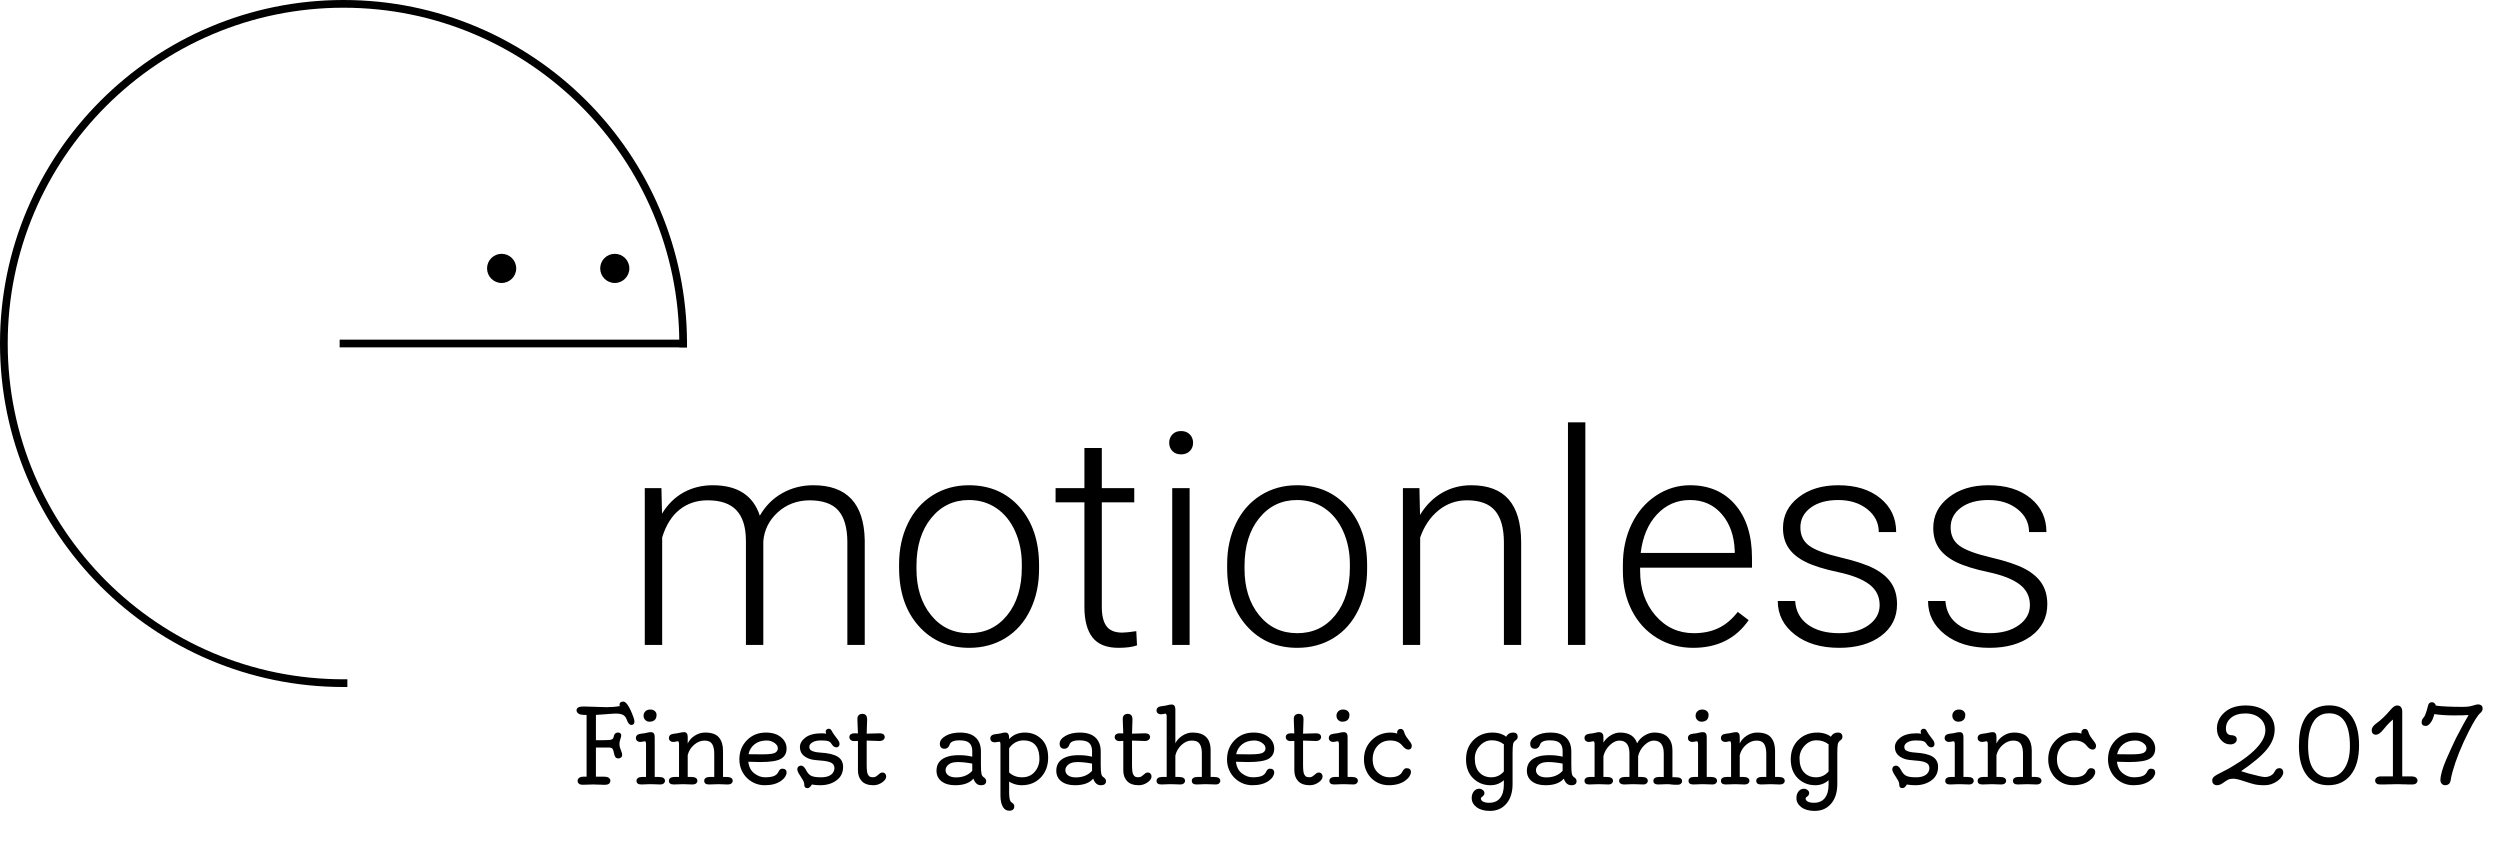 <?xml version="1.0" standalone="no"?><!-- Generator: Gravit.io -->
<svg xmlns="http://www.w3.org/2000/svg" style="isolation:isolate" viewBox="16.728 24.141 438.061 149.319"
     width="438.061" height="149.319">
    <g id="Claimed Logo">
        <g id="Logo">
            <g id="Emo">
                <g id="Emo-Face">
                    <path d=" M 76.919 143.846 C 44.072 143.846 17.404 117.178 17.404 84.331 C 17.404 51.484 44.072 24.817 76.919 24.817 C 109.766 24.817 136.433 51.484 136.433 84.331"
                          fill="none" vector-effect="non-scaling-stroke" stroke-width="1.352" stroke="rgb(0,0,0)"
                          stroke-linejoin="miter" stroke-linecap="square" stroke-miterlimit="3"/>
                    <line x1="136.433" y1="84.331" x2="76.919" y2="84.331" vector-effect="non-scaling-stroke"
                          stroke-width="1.352" stroke="rgb(0,0,0)" stroke-linejoin="miter" stroke-linecap="square"
                          stroke-miterlimit="3"/>
                </g>
                <g id="Emo-Eyes">
                    <path d=" M 121.897 71.171 C 121.897 69.761 123.042 68.617 124.452 68.617 C 125.862 68.617 127.006 69.761 127.006 71.171 C 127.006 72.581 125.862 73.726 124.452 73.726 C 123.042 73.726 121.897 72.581 121.897 71.171 Z "
                          fill="rgb(0,0,0)"/>
                    <path d=" M 102.072 71.171 C 102.072 69.761 103.216 68.617 104.626 68.617 C 106.036 68.617 107.181 69.761 107.181 71.171 C 107.181 72.581 106.036 73.726 104.626 73.726 C 103.216 73.726 102.072 72.581 102.072 71.171 Z "
                          fill="rgb(0,0,0)"/>
                </g>
            </g>
            <path d=" M 129.709 109.675 L 132.629 109.675 L 132.73 114.144 L 132.73 114.144 Q 134.254 111.656 136.539 110.411 L 136.539 110.411 L 136.539 110.411 Q 138.824 109.167 141.617 109.167 L 141.617 109.167 L 141.617 109.167 Q 148.117 109.167 149.869 114.499 L 149.869 114.499 L 149.869 114.499 Q 151.342 111.935 153.805 110.551 L 153.805 110.551 L 153.805 110.551 Q 156.267 109.167 159.238 109.167 L 159.238 109.167 L 159.238 109.167 Q 168.074 109.167 168.252 118.816 L 168.252 118.816 L 168.252 137.148 L 165.205 137.148 L 165.205 119.044 L 165.205 119.044 Q 165.18 115.363 163.618 113.585 L 163.618 113.585 L 163.618 113.585 Q 162.057 111.808 158.527 111.808 L 158.527 111.808 L 158.527 111.808 Q 155.252 111.859 152.992 113.928 L 152.992 113.928 L 152.992 113.928 Q 150.732 115.997 150.478 118.968 L 150.478 118.968 L 150.478 137.148 L 147.432 137.148 L 147.432 118.816 L 147.432 118.816 Q 147.406 115.286 145.768 113.547 L 145.768 113.547 L 145.768 113.547 Q 144.131 111.808 140.728 111.808 L 140.728 111.808 L 140.728 111.808 Q 137.859 111.808 135.803 113.446 L 135.803 113.446 L 135.803 113.446 Q 133.746 115.083 132.756 118.308 L 132.756 118.308 L 132.756 137.148 L 129.709 137.148 L 129.709 109.675 Z  M 174.269 123.615 L 174.269 123.005 L 174.269 123.005 Q 174.269 119.044 175.806 115.87 L 175.806 115.87 L 175.806 115.87 Q 177.342 112.697 180.147 110.932 L 180.147 110.932 L 180.147 110.932 Q 182.953 109.167 186.508 109.167 L 186.508 109.167 L 186.508 109.167 Q 191.992 109.167 195.394 113.014 L 195.394 113.014 L 195.394 113.014 Q 198.797 116.861 198.797 123.208 L 198.797 123.208 L 198.797 123.843 L 198.797 123.843 Q 198.797 127.829 197.261 131.016 L 197.261 131.016 L 197.261 131.016 Q 195.725 134.202 192.932 135.929 L 192.932 135.929 L 192.932 135.929 Q 190.139 137.656 186.558 137.656 L 186.558 137.656 L 186.558 137.656 Q 181.1 137.656 177.684 133.809 L 177.684 133.809 L 177.684 133.809 Q 174.269 129.962 174.269 123.615 L 174.269 123.615 Z  M 177.316 123.284 L 177.316 123.843 L 177.316 123.843 Q 177.316 128.769 179.868 131.93 L 179.868 131.93 L 179.868 131.93 Q 182.42 135.091 186.558 135.091 L 186.558 135.091 L 186.558 135.091 Q 190.672 135.091 193.224 131.93 L 193.224 131.93 L 193.224 131.93 Q 195.775 128.769 195.775 123.589 L 195.775 123.589 L 195.775 123.005 L 195.775 123.005 Q 195.775 119.857 194.607 117.242 L 194.607 117.242 L 194.607 117.242 Q 193.439 114.626 191.332 113.192 L 191.332 113.192 L 191.332 113.192 Q 189.225 111.757 186.508 111.757 L 186.508 111.757 L 186.508 111.757 Q 182.445 111.757 179.881 114.944 L 179.881 114.944 L 179.881 114.944 Q 177.316 118.13 177.316 123.284 L 177.316 123.284 Z  M 206.744 102.642 L 209.791 102.642 L 209.791 109.675 L 215.478 109.675 L 215.478 112.163 L 209.791 112.163 L 209.791 130.47 L 209.791 130.47 Q 209.791 132.755 210.616 133.872 L 210.616 133.872 L 210.616 133.872 Q 211.441 134.99 213.371 134.99 L 213.371 134.99 L 213.371 134.99 Q 214.133 134.99 215.834 134.736 L 215.834 134.736 L 215.961 137.224 L 215.961 137.224 Q 214.767 137.656 212.711 137.656 L 212.711 137.656 L 212.711 137.656 Q 209.588 137.656 208.166 135.84 L 208.166 135.84 L 208.166 135.84 Q 206.744 134.025 206.744 130.495 L 206.744 130.495 L 206.744 112.163 L 201.691 112.163 L 201.691 109.675 L 206.744 109.675 L 206.744 102.642 Z  M 225.178 109.675 L 225.178 137.148 L 222.131 137.148 L 222.131 109.675 L 225.178 109.675 Z  M 221.598 101.728 L 221.598 101.728 L 221.598 101.728 Q 221.598 100.865 222.156 100.268 L 222.156 100.268 L 222.156 100.268 Q 222.715 99.671 223.68 99.671 L 223.68 99.671 L 223.68 99.671 Q 224.644 99.671 225.216 100.268 L 225.216 100.268 L 225.216 100.268 Q 225.787 100.865 225.787 101.728 L 225.787 101.728 L 225.787 101.728 Q 225.787 102.591 225.216 103.175 L 225.216 103.175 L 225.216 103.175 Q 224.644 103.759 223.68 103.759 L 223.68 103.759 L 223.68 103.759 Q 222.715 103.759 222.156 103.175 L 222.156 103.175 L 222.156 103.175 Q 221.598 102.591 221.598 101.728 Z  M 231.754 123.615 L 231.754 123.005 L 231.754 123.005 Q 231.754 119.044 233.29 115.87 L 233.29 115.87 L 233.29 115.87 Q 234.826 112.697 237.632 110.932 L 237.632 110.932 L 237.632 110.932 Q 240.437 109.167 243.992 109.167 L 243.992 109.167 L 243.992 109.167 Q 249.476 109.167 252.879 113.014 L 252.879 113.014 L 252.879 113.014 Q 256.281 116.861 256.281 123.208 L 256.281 123.208 L 256.281 123.843 L 256.281 123.843 Q 256.281 127.829 254.745 131.016 L 254.745 131.016 L 254.745 131.016 Q 253.209 134.202 250.416 135.929 L 250.416 135.929 L 250.416 135.929 Q 247.623 137.656 244.043 137.656 L 244.043 137.656 L 244.043 137.656 Q 238.584 137.656 235.169 133.809 L 235.169 133.809 L 235.169 133.809 Q 231.754 129.962 231.754 123.615 L 231.754 123.615 Z  M 234.801 123.284 L 234.801 123.843 L 234.801 123.843 Q 234.801 128.769 237.352 131.93 L 237.352 131.93 L 237.352 131.93 Q 239.904 135.091 244.043 135.091 L 244.043 135.091 L 244.043 135.091 Q 248.156 135.091 250.708 131.93 L 250.708 131.93 L 250.708 131.93 Q 253.26 128.769 253.26 123.589 L 253.26 123.589 L 253.26 123.005 L 253.26 123.005 Q 253.26 119.857 252.092 117.242 L 252.092 117.242 L 252.092 117.242 Q 250.924 114.626 248.816 113.192 L 248.816 113.192 L 248.816 113.192 Q 246.709 111.757 243.992 111.757 L 243.992 111.757 L 243.992 111.757 Q 239.93 111.757 237.365 114.944 L 237.365 114.944 L 237.365 114.944 Q 234.801 118.13 234.801 123.284 L 234.801 123.284 Z  M 262.553 109.675 L 265.447 109.675 L 265.549 114.372 L 265.549 114.372 Q 267.098 111.833 269.408 110.5 L 269.408 110.5 L 269.408 110.5 Q 271.719 109.167 274.512 109.167 L 274.512 109.167 L 274.512 109.167 Q 278.93 109.167 281.088 111.656 L 281.088 111.656 L 281.088 111.656 Q 283.246 114.144 283.271 119.12 L 283.271 119.12 L 283.271 137.148 L 280.25 137.148 L 280.25 119.095 L 280.25 119.095 Q 280.225 115.413 278.688 113.611 L 278.688 113.611 L 278.688 113.611 Q 277.152 111.808 273.775 111.808 L 273.775 111.808 L 273.775 111.808 Q 270.957 111.808 268.786 113.573 L 268.786 113.573 L 268.786 113.573 Q 266.615 115.337 265.574 118.333 L 265.574 118.333 L 265.574 137.148 L 262.553 137.148 L 262.553 109.675 Z  M 294.519 98.148 L 294.519 137.148 L 291.473 137.148 L 291.473 98.148 L 294.519 98.148 Z  M 313.41 137.656 L 313.41 137.656 L 313.41 137.656 Q 309.906 137.656 307.075 135.929 L 307.075 135.929 L 307.075 135.929 Q 304.244 134.202 302.67 131.118 L 302.67 131.118 L 302.67 131.118 Q 301.096 128.033 301.096 124.199 L 301.096 124.199 L 301.096 123.107 L 301.096 123.107 Q 301.096 119.146 302.632 115.972 L 302.632 115.972 L 302.632 115.972 Q 304.168 112.798 306.91 110.983 L 306.91 110.983 L 306.91 110.983 Q 309.652 109.167 312.851 109.167 L 312.851 109.167 L 312.851 109.167 Q 317.853 109.167 320.786 112.582 L 320.786 112.582 L 320.786 112.582 Q 323.719 115.997 323.719 121.913 L 323.719 121.913 L 323.719 123.615 L 304.117 123.615 L 304.117 124.199 L 304.117 124.199 Q 304.117 128.87 306.796 131.981 L 306.796 131.981 L 306.796 131.981 Q 309.475 135.091 313.537 135.091 L 313.537 135.091 L 313.537 135.091 Q 315.975 135.091 317.841 134.202 L 317.841 134.202 L 317.841 134.202 Q 319.707 133.314 321.23 131.359 L 321.23 131.359 L 323.135 132.806 L 323.135 132.806 Q 319.783 137.656 313.41 137.656 Z  M 312.851 111.757 L 312.851 111.757 L 312.851 111.757 Q 309.424 111.757 307.075 114.271 L 307.075 114.271 L 307.075 114.271 Q 304.726 116.784 304.219 121.025 L 304.219 121.025 L 320.697 121.025 L 320.697 120.695 L 320.697 120.695 Q 320.57 116.734 318.437 114.245 L 318.437 114.245 L 318.437 114.245 Q 316.305 111.757 312.851 111.757 Z  M 346.088 130.165 L 346.088 130.165 L 346.088 130.165 Q 346.088 127.906 344.272 126.534 L 344.272 126.534 L 344.272 126.534 Q 342.457 125.163 338.801 124.389 L 338.801 124.389 L 338.801 124.389 Q 335.144 123.615 333.126 122.612 L 333.126 122.612 L 333.126 122.612 Q 331.107 121.609 330.13 120.161 L 330.13 120.161 L 330.13 120.161 Q 329.152 118.714 329.152 116.658 L 329.152 116.658 L 329.152 116.658 Q 329.152 113.408 331.869 111.287 L 331.869 111.287 L 331.869 111.287 Q 334.586 109.167 338.826 109.167 L 338.826 109.167 L 338.826 109.167 Q 343.422 109.167 346.202 111.44 L 346.202 111.44 L 346.202 111.44 Q 348.982 113.712 348.982 117.368 L 348.982 117.368 L 345.935 117.368 L 345.935 117.368 Q 345.935 114.956 343.917 113.357 L 343.917 113.357 L 343.917 113.357 Q 341.898 111.757 338.826 111.757 L 338.826 111.757 L 338.826 111.757 Q 335.83 111.757 334.015 113.09 L 334.015 113.09 L 334.015 113.09 Q 332.199 114.423 332.199 116.556 L 332.199 116.556 L 332.199 116.556 Q 332.199 118.613 333.71 119.743 L 333.71 119.743 L 333.71 119.743 Q 335.221 120.872 339.22 121.812 L 339.22 121.812 L 339.22 121.812 Q 343.219 122.751 345.212 123.818 L 345.212 123.818 L 345.212 123.818 Q 347.205 124.884 348.17 126.382 L 348.17 126.382 L 348.17 126.382 Q 349.135 127.88 349.135 130.013 L 349.135 130.013 L 349.135 130.013 Q 349.135 133.492 346.329 135.574 L 346.329 135.574 L 346.329 135.574 Q 343.523 137.656 339.004 137.656 L 339.004 137.656 L 339.004 137.656 Q 334.205 137.656 331.222 135.332 L 331.222 135.332 L 331.222 135.332 Q 328.238 133.009 328.238 129.454 L 328.238 129.454 L 331.285 129.454 L 331.285 129.454 Q 331.463 132.12 333.532 133.606 L 333.532 133.606 L 333.532 133.606 Q 335.601 135.091 339.004 135.091 L 339.004 135.091 L 339.004 135.091 Q 342.178 135.091 344.133 133.695 L 344.133 133.695 L 344.133 133.695 Q 346.088 132.298 346.088 130.165 Z  M 372.418 130.165 L 372.418 130.165 L 372.418 130.165 Q 372.418 127.906 370.602 126.534 L 370.602 126.534 L 370.602 126.534 Q 368.787 125.163 365.131 124.389 L 365.131 124.389 L 365.131 124.389 Q 361.475 123.615 359.456 122.612 L 359.456 122.612 L 359.456 122.612 Q 357.437 121.609 356.46 120.161 L 356.46 120.161 L 356.46 120.161 Q 355.482 118.714 355.482 116.658 L 355.482 116.658 L 355.482 116.658 Q 355.482 113.408 358.199 111.287 L 358.199 111.287 L 358.199 111.287 Q 360.916 109.167 365.156 109.167 L 365.156 109.167 L 365.156 109.167 Q 369.752 109.167 372.532 111.44 L 372.532 111.44 L 372.532 111.44 Q 375.312 113.712 375.312 117.368 L 375.312 117.368 L 372.266 117.368 L 372.266 117.368 Q 372.266 114.956 370.247 113.357 L 370.247 113.357 L 370.247 113.357 Q 368.228 111.757 365.156 111.757 L 365.156 111.757 L 365.156 111.757 Q 362.16 111.757 360.345 113.09 L 360.345 113.09 L 360.345 113.09 Q 358.529 114.423 358.529 116.556 L 358.529 116.556 L 358.529 116.556 Q 358.529 118.613 360.04 119.743 L 360.04 119.743 L 360.04 119.743 Q 361.551 120.872 365.55 121.812 L 365.55 121.812 L 365.55 121.812 Q 369.549 122.751 371.542 123.818 L 371.542 123.818 L 371.542 123.818 Q 373.535 124.884 374.5 126.382 L 374.5 126.382 L 374.5 126.382 Q 375.465 127.88 375.465 130.013 L 375.465 130.013 L 375.465 130.013 Q 375.465 133.492 372.659 135.574 L 372.659 135.574 L 372.659 135.574 Q 369.853 137.656 365.334 137.656 L 365.334 137.656 L 365.334 137.656 Q 360.535 137.656 357.552 135.332 L 357.552 135.332 L 357.552 135.332 Q 354.568 133.009 354.568 129.454 L 354.568 129.454 L 357.615 129.454 L 357.615 129.454 Q 357.793 132.12 359.862 133.606 L 359.862 133.606 L 359.862 133.606 Q 361.932 135.091 365.334 135.091 L 365.334 135.091 L 365.334 135.091 Q 368.508 135.091 370.463 133.695 L 370.463 133.695 L 370.463 133.695 Q 372.418 132.298 372.418 130.165 Z "
                  fill-rule="evenodd" fill="rgb(0,0,0)"/>
        </g>
        <path d=" M 413.674 152.125 L 413.674 152.125 Q 413.674 150.798 412.703 149.976 L 412.703 149.976 L 412.703 149.976 Q 411.732 149.154 410.167 149.154 L 410.167 149.154 L 410.167 149.154 Q 408.603 149.154 407.684 149.897 L 407.684 149.897 L 407.684 149.897 Q 406.766 150.64 406.766 151.804 L 406.766 151.804 L 406.766 151.804 Q 406.766 152.969 407.794 152.969 L 407.794 152.969 L 407.794 152.969 Q 408.128 152.969 408.396 153.149 L 408.396 153.149 L 408.396 153.149 Q 408.664 153.329 408.664 153.703 L 408.664 153.703 L 408.664 153.703 Q 408.664 154.076 408.348 154.327 L 408.348 154.327 L 408.348 154.327 Q 408.032 154.577 407.539 154.577 L 407.539 154.577 L 407.539 154.577 Q 406.564 154.577 405.874 153.773 L 405.874 153.773 L 405.874 153.773 Q 405.184 152.969 405.184 151.8 L 405.184 151.8 L 405.184 151.8 Q 405.184 150.156 406.533 148.957 L 406.533 148.957 L 406.533 148.957 Q 407.882 147.757 410.224 147.757 L 410.224 147.757 L 410.224 147.757 Q 412.567 147.757 413.938 148.952 L 413.938 148.952 L 413.938 148.952 Q 415.309 150.148 415.309 151.945 L 415.309 151.945 L 415.309 151.945 Q 415.309 153.742 413.973 155.408 L 413.973 155.408 L 413.973 155.408 Q 412.637 157.073 409.42 159.271 L 409.42 159.271 L 409.42 159.271 Q 409.983 159.42 410.712 159.666 L 410.712 159.666 L 410.712 159.666 Q 412.997 160.281 413.542 160.294 L 413.542 160.294 L 413.542 160.294 Q 414.087 160.308 414.566 160.07 L 414.566 160.07 L 414.566 160.07 Q 415.045 159.833 415.247 159.438 L 415.247 159.438 L 415.247 159.438 Q 415.449 159.042 415.643 158.893 L 415.643 158.893 L 415.643 158.893 Q 415.836 158.743 416.135 158.743 L 416.135 158.743 L 416.135 158.743 Q 416.434 158.743 416.623 158.95 L 416.623 158.95 L 416.623 158.95 Q 416.812 159.156 416.812 159.49 L 416.812 159.49 L 416.812 159.49 Q 416.812 159.824 416.544 160.233 L 416.544 160.233 L 416.544 160.233 Q 416.276 160.642 415.81 160.976 L 415.81 160.976 L 415.81 160.976 Q 414.755 161.732 413.56 161.732 L 413.56 161.732 L 413.56 161.732 Q 412.365 161.732 411.631 161.538 L 411.631 161.538 L 411.631 161.538 Q 410.897 161.345 409.763 160.967 L 409.763 160.967 L 409.763 160.967 Q 408.629 160.589 408.053 160.589 L 408.053 160.589 L 408.053 160.589 Q 407.478 160.589 407.126 160.769 L 407.126 160.769 L 407.126 160.769 Q 406.775 160.949 406.243 161.34 L 406.243 161.34 L 406.243 161.34 Q 405.711 161.732 405.197 161.732 L 405.197 161.732 L 405.197 161.732 Q 404.683 161.732 404.446 161.318 L 404.446 161.318 L 404.446 161.318 Q 404.366 161.169 404.366 160.844 L 404.366 160.844 L 404.366 160.844 Q 404.366 160.519 404.683 160.233 L 404.683 160.233 L 404.683 160.233 Q 404.999 159.947 406.331 159.293 L 406.331 159.293 L 406.331 159.293 Q 407.662 158.638 409.17 157.636 L 409.17 157.636 L 409.17 157.636 Q 410.677 156.634 411.679 155.676 L 411.679 155.676 L 411.679 155.676 Q 413.674 153.751 413.674 152.125 L 413.674 152.125 Z  M 428.492 154.885 L 428.492 154.885 L 428.492 154.885 Q 428.492 149.128 424.827 149.128 L 424.827 149.128 L 424.827 149.128 Q 422.235 149.128 421.435 152.231 L 421.435 152.231 L 421.435 152.231 Q 421.162 153.312 421.162 154.832 L 421.162 154.832 L 421.162 154.832 Q 421.162 157.724 422.178 159.042 L 422.178 159.042 L 422.178 159.042 Q 423.193 160.36 424.77 160.36 L 424.77 160.36 L 424.77 160.36 Q 426.348 160.36 427.341 159.068 L 427.341 159.068 L 427.341 159.068 Q 428.492 157.574 428.492 154.885 Z  M 424.709 161.732 L 424.709 161.732 L 424.709 161.732 Q 422.208 161.732 420.881 159.921 L 420.881 159.921 L 420.881 159.921 Q 419.554 158.11 419.554 154.885 L 419.554 154.885 L 419.554 154.885 Q 419.554 149.576 422.63 148.188 L 422.63 148.188 L 422.63 148.188 Q 423.615 147.739 424.863 147.739 L 424.863 147.739 L 424.863 147.739 Q 427.332 147.739 428.712 149.567 L 428.712 149.567 L 428.712 149.567 Q 430.092 151.396 430.092 154.731 L 430.092 154.731 L 430.092 154.731 Q 430.092 158.066 428.651 159.899 L 428.651 159.899 L 428.651 159.899 Q 427.209 161.732 424.709 161.732 Z  M 433.137 161.411 L 433.137 161.411 L 433.137 161.411 Q 432.913 161.222 432.913 160.905 L 432.913 160.905 L 432.913 160.905 Q 432.913 160.589 433.181 160.387 L 433.181 160.387 L 433.181 160.387 Q 433.449 160.185 433.907 160.185 L 433.907 160.185 L 436.025 160.185 L 436.025 150.218 L 435.497 150.692 L 435.497 150.692 Q 435.032 151.123 434.324 152.002 L 434.324 152.002 L 434.324 152.002 Q 433.616 152.881 433.063 152.881 L 433.063 152.881 L 433.063 152.881 Q 432.676 152.881 432.491 152.657 L 432.491 152.657 L 432.491 152.657 Q 432.307 152.433 432.307 152.099 L 432.307 152.099 L 432.307 152.099 Q 432.307 151.51 433.072 150.93 L 433.072 150.93 L 433.072 150.93 Q 434.249 150.112 435.524 148.618 L 435.524 148.618 L 435.849 148.258 L 435.849 148.258 Q 436.324 147.757 436.772 147.757 L 436.772 147.757 L 436.772 147.757 Q 437.22 147.757 437.44 148.056 L 437.44 148.056 L 437.44 148.056 Q 437.659 148.355 437.659 148.829 L 437.659 148.829 L 437.659 160.185 L 439.206 160.185 L 439.206 160.185 Q 439.822 160.185 440.076 160.4 L 440.076 160.4 L 440.076 160.4 Q 440.331 160.615 440.331 160.897 L 440.331 160.897 L 440.331 160.897 Q 440.331 161.178 440.112 161.389 L 440.112 161.389 L 440.112 161.389 Q 439.892 161.6 439.382 161.6 L 439.382 161.6 L 439.11 161.6 L 439.11 161.6 Q 438.925 161.6 438.714 161.6 L 438.714 161.6 L 438.301 161.582 L 438.301 161.582 Q 438.099 161.582 437.971 161.578 L 437.971 161.578 L 437.971 161.578 Q 437.844 161.573 437.457 161.565 L 437.457 161.565 L 437.132 161.547 L 437.132 161.547 Q 436.965 161.547 436.811 161.547 L 436.811 161.547 L 436.811 161.547 Q 436.657 161.547 436.438 161.547 L 436.438 161.547 L 436.016 161.565 L 436.016 161.565 Q 435.489 161.573 435.357 161.578 L 435.357 161.578 L 435.357 161.578 Q 435.225 161.582 434.996 161.582 L 434.996 161.582 L 434.531 161.6 L 434.531 161.6 Q 434.284 161.6 434.065 161.6 L 434.065 161.6 L 433.757 161.6 L 433.757 161.6 Q 433.362 161.6 433.137 161.411 Z  M 441.825 151.343 L 441.825 151.343 L 441.825 151.343 Q 441.061 151.343 441.061 150.719 L 441.061 150.719 L 441.061 150.719 Q 441.061 150.429 441.136 150.266 L 441.136 150.266 L 441.136 150.266 Q 441.21 150.104 441.487 149.765 L 441.487 149.765 L 441.487 149.765 Q 441.764 149.427 442.195 147.739 L 442.195 147.739 L 442.195 147.739 Q 442.326 147.186 442.88 147.186 L 442.88 147.186 L 442.88 147.186 Q 443.144 147.186 443.324 147.375 L 443.324 147.375 L 443.324 147.375 Q 443.504 147.564 443.557 147.783 L 443.557 147.783 L 443.557 147.783 Q 445.174 148.003 448.268 148.003 L 448.268 148.003 L 448.268 148.003 Q 449.331 148.003 449.999 147.783 L 449.999 147.783 L 449.999 147.783 Q 450.667 147.564 450.975 147.564 L 450.975 147.564 L 450.975 147.564 Q 451.282 147.564 451.515 147.744 L 451.515 147.744 L 451.515 147.744 Q 451.748 147.924 451.748 148.328 L 451.748 148.328 L 451.748 148.328 Q 451.748 148.732 451.309 149.11 L 451.309 149.11 L 451.309 149.11 Q 450.676 149.638 449.323 152.283 L 449.323 152.283 L 449.323 152.283 Q 447.354 156.177 446.475 159.367 L 446.475 159.367 L 446.475 159.367 Q 446.246 160.193 446.163 160.76 L 446.163 160.76 L 446.163 160.76 Q 446.079 161.327 445.811 161.529 L 445.811 161.529 L 445.811 161.529 Q 445.543 161.732 445.187 161.732 L 445.187 161.732 L 445.187 161.732 Q 444.831 161.732 444.59 161.477 L 444.59 161.477 L 444.59 161.477 Q 444.348 161.222 444.348 160.861 L 444.348 160.861 L 444.348 160.861 Q 444.348 159.613 445.367 157.223 L 445.367 157.223 L 445.367 157.223 Q 446.563 154.516 447.108 153.426 L 447.108 153.426 L 447.108 153.426 Q 448.496 150.763 449.287 149.427 L 449.287 149.427 L 449.287 149.427 Q 448.611 149.497 446.699 149.497 L 446.699 149.497 L 446.699 149.497 Q 444.787 149.497 443.276 149.269 L 443.276 149.269 L 443.276 149.269 Q 443.047 150.244 442.616 150.794 L 442.616 150.794 L 442.616 150.794 Q 442.186 151.343 441.825 151.343 Z  M 352.326 161.732 L 352.326 161.732 L 352.326 161.732 Q 351.562 161.732 350.85 161.608 L 350.85 161.608 L 350.85 161.608 Q 350.49 162.241 350.094 162.241 L 350.094 162.241 L 350.094 162.241 Q 349.532 162.241 349.532 161.723 L 349.532 161.723 L 349.532 161.723 Q 349.532 161.266 349.299 160.87 L 349.299 160.87 L 349.299 160.87 Q 349.066 160.475 348.89 160.211 L 348.89 160.211 L 348.89 160.211 Q 348.301 159.332 348.301 158.981 L 348.301 158.981 L 348.301 158.981 Q 348.301 158.629 348.503 158.462 L 348.503 158.462 L 348.503 158.462 Q 348.705 158.295 348.951 158.295 L 348.951 158.295 L 348.951 158.295 Q 349.435 158.295 349.826 159.064 L 349.826 159.064 L 349.826 159.064 Q 350.217 159.833 350.753 160.088 L 350.753 160.088 L 350.753 160.088 Q 351.289 160.343 352.441 160.343 L 352.441 160.343 L 352.441 160.343 Q 354.137 160.343 354.647 159.376 L 354.647 159.376 L 354.647 159.376 Q 354.805 159.086 354.805 158.743 L 354.805 158.743 L 354.805 158.743 Q 354.805 158.058 354.207 157.772 L 354.207 157.772 L 354.207 157.772 Q 353.61 157.486 352.353 157.407 L 352.353 157.407 L 352.353 157.407 Q 351.096 157.328 350.498 157.135 L 350.498 157.135 L 350.498 157.135 Q 348.758 156.546 348.758 155.043 L 348.758 155.043 L 348.758 155.043 Q 348.758 154.12 349.729 153.378 L 349.729 153.378 L 349.729 153.378 Q 350.7 152.635 352.573 152.635 L 352.573 152.635 L 352.573 152.635 Q 352.968 152.635 353.364 152.705 L 353.364 152.705 L 353.364 152.705 Q 353.276 152.459 353.276 152.292 L 353.276 152.292 L 353.276 152.292 Q 353.276 152.125 353.425 151.98 L 353.425 151.98 L 353.425 151.98 Q 353.574 151.835 353.799 151.835 L 353.799 151.835 L 353.799 151.835 Q 354.023 151.835 354.146 151.949 L 354.146 151.949 L 354.146 151.949 Q 354.269 152.064 354.427 152.376 L 354.427 152.376 L 354.427 152.376 Q 354.585 152.688 355.033 153.263 L 355.033 153.263 L 355.033 153.263 Q 355.482 153.839 355.592 154.054 L 355.592 154.054 L 355.592 154.054 Q 355.701 154.27 355.701 154.516 L 355.701 154.516 L 355.701 154.516 Q 355.701 154.762 355.548 154.929 L 355.548 154.929 L 355.548 154.929 Q 355.394 155.096 355.139 155.096 L 355.139 155.096 L 355.139 155.096 Q 354.656 155.096 354.269 154.454 L 354.269 154.454 L 354.269 154.454 Q 354.075 154.129 353.706 154.006 L 353.706 154.006 L 353.706 154.006 Q 353.337 153.883 352.423 153.883 L 352.423 153.883 L 352.423 153.883 Q 351.509 153.883 350.96 154.212 L 350.96 154.212 L 350.96 154.212 Q 350.41 154.542 350.41 154.99 L 350.41 154.99 L 350.41 154.99 Q 350.41 155.439 350.692 155.614 L 350.692 155.614 L 350.692 155.614 Q 351.21 155.948 352.309 156.01 L 352.309 156.01 L 352.309 156.01 Q 354.418 156.133 355.372 156.731 L 355.372 156.731 L 355.372 156.731 Q 356.325 157.328 356.325 158.515 L 356.325 158.515 L 356.325 158.515 Q 356.325 160.035 355.165 160.883 L 355.165 160.883 L 355.165 160.883 Q 354.005 161.732 352.326 161.732 Z  M 361.801 161.6 L 361.801 161.6 L 360.149 161.547 L 360.149 161.547 Q 359.78 161.547 359.595 161.556 L 359.595 161.556 L 359.208 161.573 L 359.208 161.573 Q 358.769 161.6 358.435 161.6 L 358.435 161.6 L 358.435 161.6 Q 357.582 161.6 357.582 160.949 L 357.582 160.949 L 357.582 160.949 Q 357.582 160.633 357.85 160.457 L 357.85 160.457 L 357.85 160.457 Q 358.118 160.281 358.567 160.281 L 358.567 160.281 L 359.252 160.281 L 359.252 154.551 L 359.252 154.551 Q 359.252 154.024 359.024 154.024 L 359.024 154.024 L 359.024 154.024 Q 358.918 154.024 358.694 154.085 L 358.694 154.085 L 358.694 154.085 Q 358.47 154.147 358.193 154.147 L 358.193 154.147 L 358.193 154.147 Q 357.916 154.147 357.697 153.962 L 357.697 153.962 L 357.697 153.962 Q 357.477 153.777 357.477 153.461 L 357.477 153.461 L 357.477 153.461 Q 357.477 152.793 358.426 152.696 L 358.426 152.696 L 358.426 152.696 Q 359.015 152.644 359.388 152.538 L 359.388 152.538 L 359.388 152.538 Q 359.762 152.433 360.114 152.433 L 360.114 152.433 L 360.114 152.433 Q 360.773 152.433 360.773 153.276 L 360.773 153.276 L 360.773 160.281 L 361.467 160.281 L 361.467 160.281 Q 362.574 160.281 362.574 160.976 L 362.574 160.976 L 362.574 160.976 Q 362.574 161.222 362.359 161.411 L 362.359 161.411 L 362.359 161.411 Q 362.144 161.6 361.801 161.6 Z  M 361.098 149.418 L 361.098 149.418 L 361.098 149.418 Q 361.098 150.271 360.377 150.525 L 360.377 150.525 L 360.377 150.525 Q 360.175 150.596 359.806 150.596 L 359.806 150.596 L 359.806 150.596 Q 359.437 150.596 359.129 150.306 L 359.129 150.306 L 359.129 150.306 Q 358.822 150.016 358.822 149.55 L 358.822 149.55 L 358.822 149.55 Q 358.822 149.084 359.142 148.776 L 359.142 148.776 L 359.142 148.776 Q 359.463 148.469 359.986 148.469 L 359.986 148.469 L 359.986 148.469 Q 360.509 148.469 360.803 148.746 L 360.803 148.746 L 360.803 148.746 Q 361.098 149.023 361.098 149.418 Z  M 365.774 161.547 L 364.104 161.6 L 364.104 161.6 Q 363.26 161.6 363.26 160.949 L 363.26 160.949 L 363.26 160.949 Q 363.26 160.633 363.524 160.457 L 363.524 160.457 L 363.524 160.457 Q 363.787 160.281 364.253 160.281 L 364.253 160.281 L 365.035 160.281 L 365.035 154.551 L 365.035 154.551 Q 365.035 154.024 364.807 154.024 L 364.807 154.024 L 364.807 154.024 Q 364.684 154.024 364.482 154.085 L 364.482 154.085 L 364.482 154.085 Q 364.28 154.147 363.99 154.147 L 363.99 154.147 L 363.99 154.147 Q 363.699 154.147 363.48 153.962 L 363.48 153.962 L 363.48 153.962 Q 363.26 153.777 363.26 153.461 L 363.26 153.461 L 363.26 153.461 Q 363.26 152.793 364.209 152.696 L 364.209 152.696 L 364.209 152.696 Q 364.71 152.652 365.145 152.543 L 365.145 152.543 L 365.145 152.543 Q 365.58 152.433 365.914 152.433 L 365.914 152.433 L 365.914 152.433 Q 366.556 152.433 366.556 153.276 L 366.556 153.276 L 366.556 154.428 L 366.556 154.428 Q 366.934 153.584 367.795 153.044 L 367.795 153.044 L 367.795 153.044 Q 368.657 152.503 369.615 152.503 L 369.615 152.503 L 369.615 152.503 Q 371.32 152.503 372.032 153.364 L 372.032 153.364 L 372.032 153.364 Q 372.743 154.226 372.743 155.685 L 372.743 155.685 L 372.743 160.281 L 373.332 160.281 L 373.332 160.281 Q 374.44 160.281 374.44 160.976 L 374.44 160.976 L 374.44 160.976 Q 374.44 161.222 374.229 161.411 L 374.229 161.411 L 374.229 161.411 Q 374.018 161.6 373.508 161.6 L 373.508 161.6 L 371.961 161.547 L 370.291 161.6 L 370.291 161.6 Q 369.448 161.6 369.448 160.949 L 369.448 160.949 L 369.448 160.949 Q 369.448 160.633 369.711 160.457 L 369.711 160.457 L 369.711 160.457 Q 369.975 160.281 370.441 160.281 L 370.441 160.281 L 371.205 160.281 L 371.205 156.256 L 371.205 156.256 Q 371.205 154.41 370.274 154.041 L 370.274 154.041 L 370.274 154.041 Q 369.949 153.909 369.491 153.909 L 369.491 153.909 L 369.491 153.909 Q 368.551 153.909 367.694 154.63 L 367.694 154.63 L 367.694 154.63 Q 366.837 155.351 366.556 156.458 L 366.556 156.458 L 366.556 160.281 L 367.145 160.281 L 367.145 160.281 Q 368.252 160.281 368.252 160.976 L 368.252 160.976 L 368.252 160.976 Q 368.252 161.222 368.041 161.411 L 368.041 161.411 L 368.041 161.411 Q 367.83 161.6 367.321 161.6 L 367.321 161.6 L 365.774 161.547 Z  M 383.079 158.743 L 383.079 158.743 L 383.079 158.743 Q 383.862 158.743 383.862 159.438 L 383.862 159.438 L 383.862 159.438 Q 383.862 159.754 383.611 160.158 L 383.611 160.158 L 383.611 160.158 Q 383.361 160.563 382.877 160.914 L 382.877 160.914 L 382.877 160.914 Q 381.752 161.732 379.999 161.732 L 379.999 161.732 L 379.999 161.732 Q 378.245 161.732 376.989 160.563 L 376.989 160.563 L 376.989 160.563 Q 376.373 159.982 376 159.117 L 376 159.117 L 376 159.117 Q 375.626 158.251 375.626 157.205 L 375.626 157.205 L 375.626 157.205 Q 375.626 155.192 376.971 153.848 L 376.971 153.848 L 376.971 153.848 Q 378.316 152.503 380.346 152.503 L 380.346 152.503 L 380.346 152.503 Q 380.9 152.503 381.462 152.679 L 381.462 152.679 L 381.462 152.679 Q 381.445 152.635 381.445 152.6 L 381.445 152.6 L 381.445 152.406 L 381.445 152.406 Q 381.445 152.239 381.607 152.05 L 381.607 152.05 L 381.607 152.05 Q 381.77 151.861 382.025 151.861 L 382.025 151.861 L 382.025 151.861 Q 382.482 151.861 382.631 152.318 L 382.631 152.318 L 382.737 152.626 L 382.737 152.626 Q 382.948 153.18 383.479 153.826 L 383.479 153.826 L 383.479 153.826 Q 384.011 154.472 384.011 154.797 L 384.011 154.797 L 384.011 154.797 Q 384.011 155.122 383.844 155.307 L 383.844 155.307 L 383.844 155.307 Q 383.677 155.491 383.405 155.491 L 383.405 155.491 L 383.405 155.491 Q 382.886 155.491 382.324 154.762 L 382.324 154.762 L 382.324 154.762 Q 381.612 153.892 380.241 153.892 L 380.241 153.892 L 380.241 153.892 Q 378.869 153.892 378.012 154.823 L 378.012 154.823 L 378.012 154.823 Q 377.156 155.755 377.156 157.192 L 377.156 157.192 L 377.156 157.192 Q 377.156 158.629 378.021 159.486 L 378.021 159.486 L 378.021 159.486 Q 378.887 160.343 380.17 160.343 L 380.17 160.343 L 380.17 160.343 Q 381.902 160.343 382.385 159.306 L 382.385 159.306 L 382.385 159.306 Q 382.693 158.743 383.079 158.743 Z  M 387.702 156.291 L 387.702 156.291 L 388.309 156.309 L 388.309 156.309 Q 388.608 156.317 390.225 156.317 L 390.225 156.317 L 390.225 156.317 Q 391.842 156.317 392.343 156.054 L 392.343 156.054 L 392.343 156.054 Q 392.844 155.79 392.844 155.254 L 392.844 155.254 L 392.844 155.254 Q 392.844 154.718 392.238 154.305 L 392.238 154.305 L 392.238 154.305 Q 391.631 153.892 390.893 153.892 L 390.893 153.892 L 390.893 153.892 Q 389.601 153.892 388.766 154.551 L 388.766 154.551 L 388.766 154.551 Q 387.931 155.21 387.702 156.291 Z  M 393.6 158.831 L 393.6 158.831 L 393.6 158.831 Q 394.373 158.831 394.373 159.525 L 394.373 159.525 L 394.373 159.525 Q 394.373 159.842 394.132 160.233 L 394.132 160.233 L 394.132 160.233 Q 393.89 160.624 393.424 160.958 L 393.424 160.958 L 393.424 160.958 Q 392.334 161.732 390.572 161.732 L 390.572 161.732 L 390.572 161.732 Q 388.81 161.732 387.518 160.545 L 387.518 160.545 L 387.518 160.545 Q 386.876 159.956 386.49 159.095 L 386.49 159.095 L 386.49 159.095 Q 386.103 158.233 386.103 157.205 L 386.103 157.205 L 386.103 157.205 Q 386.103 155.201 387.421 153.852 L 387.421 153.852 L 387.421 153.852 Q 388.74 152.503 390.743 152.503 L 390.743 152.503 L 390.743 152.503 Q 392.413 152.503 393.393 153.316 L 393.393 153.316 L 393.393 153.316 Q 394.373 154.129 394.373 155.315 L 394.373 155.315 L 394.373 155.315 Q 394.373 156.502 393.415 157.086 L 393.415 157.086 L 393.415 157.086 Q 392.457 157.671 389.777 157.671 L 389.777 157.671 L 389.777 157.671 Q 389.065 157.671 387.667 157.618 L 387.667 157.618 L 387.667 157.618 Q 387.825 158.981 388.722 159.662 L 388.722 159.662 L 388.722 159.662 Q 389.618 160.343 390.594 160.343 L 390.594 160.343 L 390.594 160.343 Q 391.57 160.343 392.137 160.128 L 392.137 160.128 L 392.137 160.128 Q 392.703 159.912 392.954 159.372 L 392.954 159.372 L 392.954 159.372 Q 393.204 158.831 393.6 158.831 Z  M 280.239 159.323 L 280.239 159.323 L 280.239 154.832 L 280.239 154.832 Q 280.239 154.7 280.256 154.577 L 280.256 154.577 L 280.256 154.577 Q 279.351 153.857 278.129 153.857 L 278.129 153.857 L 278.129 153.857 Q 276.907 153.857 276.029 154.815 L 276.029 154.815 L 276.029 154.815 Q 275.15 155.773 275.15 157.021 L 275.15 157.021 L 275.15 157.021 Q 275.15 158.638 275.949 159.49 L 275.949 159.49 L 275.949 159.49 Q 276.749 160.343 278.05 160.343 L 278.05 160.343 L 278.05 160.343 Q 279.351 160.343 280.239 159.323 Z  M 280.634 153.232 L 280.634 153.232 L 280.634 153.232 Q 281.047 152.503 281.856 152.503 L 281.856 152.503 L 281.856 152.503 Q 282.664 152.503 282.664 153.268 L 282.664 153.268 L 282.664 153.268 Q 282.664 153.637 282.308 153.87 L 282.308 153.87 L 282.308 153.87 Q 281.952 154.103 281.86 154.52 L 281.86 154.52 L 281.86 154.52 Q 281.768 154.938 281.768 156.115 L 281.768 156.115 L 281.768 161.521 L 281.768 161.521 Q 281.768 163.691 280.687 164.961 L 280.687 164.961 L 280.687 164.961 Q 279.606 166.232 277.804 166.232 L 277.804 166.232 L 277.804 166.232 Q 276.327 166.232 275.466 165.581 L 275.466 165.581 L 275.466 165.581 Q 274.605 164.931 274.605 163.973 L 274.605 163.973 L 274.605 163.973 Q 274.605 163.287 274.974 162.817 L 274.974 162.817 L 274.974 162.817 Q 275.343 162.347 275.923 162.347 L 275.923 162.347 L 275.923 162.347 Q 276.266 162.347 276.552 162.575 L 276.552 162.575 L 276.552 162.575 Q 276.837 162.804 276.837 163.067 L 276.837 163.067 L 276.837 163.067 Q 276.837 163.331 276.749 163.445 L 276.749 163.445 L 276.749 163.445 Q 276.661 163.56 276.56 163.656 L 276.56 163.656 L 276.56 163.656 Q 276.459 163.753 276.336 163.836 L 276.336 163.836 L 276.336 163.836 Q 276.213 163.92 276.213 164.061 L 276.213 164.061 L 276.213 164.061 Q 276.213 164.386 276.595 164.597 L 276.595 164.597 L 276.595 164.597 Q 276.978 164.808 277.672 164.808 L 277.672 164.808 L 277.672 164.808 Q 278.929 164.808 279.584 163.977 L 279.584 163.977 L 279.584 163.977 Q 280.239 163.147 280.239 161.635 L 280.239 161.635 L 280.239 160.853 L 280.239 160.853 Q 279.263 161.732 277.901 161.732 L 277.901 161.732 L 277.901 161.732 Q 276.09 161.732 274.851 160.51 L 274.851 160.51 L 274.851 160.51 Q 273.612 159.288 273.612 157.201 L 273.612 157.201 L 273.612 157.201 Q 273.612 155.113 274.93 153.808 L 274.93 153.808 L 274.93 153.808 Q 276.248 152.503 278.279 152.503 L 278.279 152.503 L 278.279 152.503 Q 279.316 152.503 280.151 152.916 L 280.151 152.916 L 280.151 152.916 Q 280.423 153.048 280.634 153.232 Z  M 290.539 159.209 L 290.539 157.943 L 290.539 157.943 Q 289.116 157.671 288.012 157.671 L 288.012 157.671 L 288.012 157.671 Q 286.909 157.671 286.387 158.106 L 286.387 158.106 L 286.387 158.106 Q 285.864 158.541 285.864 159.095 L 285.864 159.095 L 285.864 159.095 Q 285.864 159.649 286.347 160.004 L 286.347 160.004 L 286.347 160.004 Q 286.83 160.36 287.7 160.36 L 287.7 160.36 L 287.7 160.36 Q 289.485 160.36 290.539 159.209 L 290.539 159.209 Z  M 290.741 160.571 L 290.741 160.571 L 290.741 160.571 Q 289.775 161.732 287.533 161.732 L 287.533 161.732 L 287.533 161.732 Q 286.039 161.732 285.156 161.046 L 285.156 161.046 L 285.156 161.046 Q 284.273 160.36 284.273 159.191 L 284.273 159.191 L 284.273 159.191 Q 284.273 157.249 286.426 156.66 L 286.426 156.66 L 286.426 156.66 Q 287.156 156.467 288.311 156.467 L 288.311 156.467 L 288.311 156.467 Q 289.467 156.467 290.539 156.731 L 290.539 156.731 L 290.539 155.764 L 290.539 155.764 Q 290.539 154.314 289.379 153.988 L 289.379 153.988 L 289.379 153.988 Q 288.966 153.865 288.272 153.865 L 288.272 153.865 L 288.272 153.865 Q 286.786 153.865 286.558 154.656 L 286.558 154.656 L 286.558 154.656 Q 286.417 155.078 286.057 155.263 L 286.057 155.263 L 286.057 155.263 Q 285.899 155.342 285.697 155.342 L 285.697 155.342 L 285.697 155.342 Q 284.862 155.342 284.862 154.445 L 284.862 154.445 L 284.862 154.445 Q 284.862 153.681 285.868 153.092 L 285.868 153.092 L 285.868 153.092 Q 286.874 152.503 288.421 152.503 L 288.421 152.503 L 288.421 152.503 Q 291.04 152.503 291.805 154.357 L 291.805 154.357 L 291.805 154.357 Q 292.06 154.99 292.06 155.852 L 292.06 155.852 L 292.06 158.128 L 292.06 158.128 Q 292.06 159.323 292.157 159.732 L 292.157 159.732 L 292.157 159.732 Q 292.253 160.141 292.517 160.308 L 292.517 160.308 L 292.517 160.308 Q 292.983 160.607 292.983 161.002 L 292.983 161.002 L 292.983 161.002 Q 292.983 161.732 292.064 161.732 L 292.064 161.732 L 292.064 161.732 Q 291.146 161.732 290.741 160.571 Z  M 298.599 161.6 L 298.599 161.6 L 296.885 161.547 L 295.997 161.573 L 295.997 161.573 Q 295.655 161.6 295.215 161.6 L 295.215 161.6 L 295.215 161.6 Q 294.371 161.6 294.371 160.949 L 294.371 160.949 L 294.371 160.949 Q 294.371 160.633 294.635 160.457 L 294.635 160.457 L 294.635 160.457 Q 294.899 160.281 295.365 160.281 L 295.365 160.281 L 296.138 160.281 L 296.138 154.551 L 296.138 154.551 Q 296.138 154.024 295.927 154.024 L 295.927 154.024 L 295.927 154.024 Q 295.795 154.024 295.589 154.085 L 295.589 154.085 L 295.589 154.085 Q 295.382 154.147 295.092 154.147 L 295.092 154.147 L 295.092 154.147 Q 294.802 154.147 294.587 153.962 L 294.587 153.962 L 294.587 153.962 Q 294.371 153.777 294.371 153.461 L 294.371 153.461 L 294.371 153.461 Q 294.371 152.784 295.329 152.696 L 295.329 152.696 L 295.329 152.696 Q 295.909 152.644 296.279 152.538 L 296.279 152.538 L 296.279 152.538 Q 296.648 152.433 296.885 152.433 L 296.885 152.433 L 296.885 152.433 Q 297.685 152.433 297.685 153.276 L 297.685 153.276 L 297.685 154.27 L 297.685 154.27 Q 298.151 153.479 298.972 152.991 L 298.972 152.991 L 298.972 152.991 Q 299.794 152.503 300.585 152.503 L 300.585 152.503 L 300.585 152.503 Q 302.967 152.503 303.591 154.384 L 303.591 154.384 L 303.591 154.384 Q 304.031 153.549 304.883 153.026 L 304.883 153.026 L 304.883 153.026 Q 305.736 152.503 306.588 152.503 L 306.588 152.503 L 306.588 152.503 Q 308.205 152.503 308.992 153.342 L 308.992 153.342 L 308.992 153.342 Q 309.779 154.182 309.779 155.597 L 309.779 155.597 L 309.779 160.325 L 310.367 160.334 L 310.367 160.334 Q 311.475 160.334 311.475 161.028 L 311.475 161.028 L 311.475 161.028 Q 311.475 161.274 311.264 161.463 L 311.264 161.463 L 311.264 161.463 Q 311.053 161.652 310.71 161.652 L 310.71 161.652 L 310.71 161.652 Q 309.858 161.652 309.568 161.6 L 309.568 161.6 L 309.568 161.6 Q 309.278 161.547 308.979 161.547 L 308.979 161.547 L 308.979 161.547 Q 308.68 161.547 308.487 161.556 L 308.487 161.556 L 308.1 161.573 L 308.1 161.573 Q 307.783 161.6 307.291 161.6 L 307.291 161.6 L 307.291 161.6 Q 306.439 161.6 306.439 160.949 L 306.439 160.949 L 306.439 160.949 Q 306.439 160.633 306.707 160.457 L 306.707 160.457 L 306.707 160.457 Q 306.975 160.281 307.423 160.281 L 307.423 160.281 L 308.258 160.299 L 308.258 156.168 L 308.258 156.168 Q 308.258 153.909 306.509 153.909 L 306.509 153.909 L 306.509 153.909 Q 305.709 153.909 304.879 154.7 L 304.879 154.7 L 304.879 154.7 Q 304.048 155.491 303.767 156.643 L 303.767 156.643 L 303.767 160.281 L 304.356 160.281 L 304.356 160.281 Q 305.463 160.281 305.463 160.976 L 305.463 160.976 L 305.463 160.976 Q 305.463 161.222 305.252 161.411 L 305.252 161.411 L 305.252 161.411 Q 305.041 161.6 304.699 161.6 L 304.699 161.6 L 303.029 161.547 L 303.029 161.547 Q 302.659 161.547 302.475 161.556 L 302.475 161.556 L 302.088 161.573 L 302.088 161.573 Q 301.666 161.6 301.293 161.6 L 301.293 161.6 L 301.293 161.6 Q 300.919 161.6 300.678 161.433 L 300.678 161.433 L 300.678 161.433 Q 300.436 161.266 300.436 160.949 L 300.436 160.949 L 300.436 160.949 Q 300.436 160.633 300.717 160.457 L 300.717 160.457 L 300.717 160.457 Q 300.998 160.281 301.464 160.281 L 301.464 160.281 L 302.246 160.281 L 302.246 156.168 L 302.246 156.168 Q 302.246 153.909 300.471 153.909 L 300.471 153.909 L 300.471 153.909 Q 299.662 153.909 298.814 154.7 L 298.814 154.7 L 298.814 154.7 Q 297.966 155.491 297.685 156.643 L 297.685 156.643 L 297.685 160.281 L 298.256 160.281 L 298.256 160.281 Q 299.364 160.281 299.364 160.976 L 299.364 160.976 L 299.364 160.976 Q 299.364 161.222 299.153 161.411 L 299.153 161.411 L 299.153 161.411 Q 298.942 161.6 298.599 161.6 Z  M 316.819 161.6 L 316.819 161.6 L 315.166 161.547 L 315.166 161.547 Q 314.797 161.547 314.613 161.556 L 314.613 161.556 L 314.226 161.573 L 314.226 161.573 Q 313.786 161.6 313.452 161.6 L 313.452 161.6 L 313.452 161.6 Q 312.6 161.6 312.6 160.949 L 312.6 160.949 L 312.6 160.949 Q 312.6 160.633 312.868 160.457 L 312.868 160.457 L 312.868 160.457 Q 313.136 160.281 313.584 160.281 L 313.584 160.281 L 314.27 160.281 L 314.27 154.551 L 314.27 154.551 Q 314.27 154.024 314.041 154.024 L 314.041 154.024 L 314.041 154.024 Q 313.936 154.024 313.712 154.085 L 313.712 154.085 L 313.712 154.085 Q 313.488 154.147 313.211 154.147 L 313.211 154.147 L 313.211 154.147 Q 312.934 154.147 312.714 153.962 L 312.714 153.962 L 312.714 153.962 Q 312.494 153.777 312.494 153.461 L 312.494 153.461 L 312.494 153.461 Q 312.494 152.793 313.444 152.696 L 313.444 152.696 L 313.444 152.696 Q 314.032 152.644 314.406 152.538 L 314.406 152.538 L 314.406 152.538 Q 314.78 152.433 315.131 152.433 L 315.131 152.433 L 315.131 152.433 Q 315.79 152.433 315.79 153.276 L 315.79 153.276 L 315.79 160.281 L 316.485 160.281 L 316.485 160.281 Q 317.592 160.281 317.592 160.976 L 317.592 160.976 L 317.592 160.976 Q 317.592 161.222 317.377 161.411 L 317.377 161.411 L 317.377 161.411 Q 317.161 161.6 316.819 161.6 Z  M 316.116 149.418 L 316.116 149.418 L 316.116 149.418 Q 316.116 150.271 315.395 150.525 L 315.395 150.525 L 315.395 150.525 Q 315.193 150.596 314.824 150.596 L 314.824 150.596 L 314.824 150.596 Q 314.454 150.596 314.147 150.306 L 314.147 150.306 L 314.147 150.306 Q 313.839 150.016 313.839 149.55 L 313.839 149.55 L 313.839 149.55 Q 313.839 149.084 314.16 148.776 L 314.16 148.776 L 314.16 148.776 Q 314.481 148.469 315.004 148.469 L 315.004 148.469 L 315.004 148.469 Q 315.527 148.469 315.821 148.746 L 315.821 148.746 L 315.821 148.746 Q 316.116 149.023 316.116 149.418 Z  M 320.791 161.547 L 319.121 161.6 L 319.121 161.6 Q 318.278 161.6 318.278 160.949 L 318.278 160.949 L 318.278 160.949 Q 318.278 160.633 318.541 160.457 L 318.541 160.457 L 318.541 160.457 Q 318.805 160.281 319.271 160.281 L 319.271 160.281 L 320.053 160.281 L 320.053 154.551 L 320.053 154.551 Q 320.053 154.024 319.824 154.024 L 319.824 154.024 L 319.824 154.024 Q 319.701 154.024 319.499 154.085 L 319.499 154.085 L 319.499 154.085 Q 319.297 154.147 319.007 154.147 L 319.007 154.147 L 319.007 154.147 Q 318.717 154.147 318.497 153.962 L 318.497 153.962 L 318.497 153.962 Q 318.278 153.777 318.278 153.461 L 318.278 153.461 L 318.278 153.461 Q 318.278 152.793 319.227 152.696 L 319.227 152.696 L 319.227 152.696 Q 319.728 152.652 320.163 152.543 L 320.163 152.543 L 320.163 152.543 Q 320.598 152.433 320.932 152.433 L 320.932 152.433 L 320.932 152.433 Q 321.574 152.433 321.574 153.276 L 321.574 153.276 L 321.574 154.428 L 321.574 154.428 Q 321.951 153.584 322.813 153.044 L 322.813 153.044 L 322.813 153.044 Q 323.674 152.503 324.632 152.503 L 324.632 152.503 L 324.632 152.503 Q 326.337 152.503 327.049 153.364 L 327.049 153.364 L 327.049 153.364 Q 327.761 154.226 327.761 155.685 L 327.761 155.685 L 327.761 160.281 L 328.35 160.281 L 328.35 160.281 Q 329.457 160.281 329.457 160.976 L 329.457 160.976 L 329.457 160.976 Q 329.457 161.222 329.246 161.411 L 329.246 161.411 L 329.246 161.411 Q 329.035 161.6 328.526 161.6 L 328.526 161.6 L 326.979 161.547 L 325.309 161.6 L 325.309 161.6 Q 324.465 161.6 324.465 160.949 L 324.465 160.949 L 324.465 160.949 Q 324.465 160.633 324.729 160.457 L 324.729 160.457 L 324.729 160.457 Q 324.992 160.281 325.458 160.281 L 325.458 160.281 L 326.223 160.281 L 326.223 156.256 L 326.223 156.256 Q 326.223 154.41 325.291 154.041 L 325.291 154.041 L 325.291 154.041 Q 324.966 153.909 324.509 153.909 L 324.509 153.909 L 324.509 153.909 Q 323.569 153.909 322.712 154.63 L 322.712 154.63 L 322.712 154.63 Q 321.855 155.351 321.574 156.458 L 321.574 156.458 L 321.574 160.281 L 322.162 160.281 L 322.162 160.281 Q 323.27 160.281 323.27 160.976 L 323.27 160.976 L 323.27 160.976 Q 323.27 161.222 323.059 161.411 L 323.059 161.411 L 323.059 161.411 Q 322.848 161.6 322.338 161.6 L 322.338 161.6 L 320.791 161.547 Z  M 337.139 159.323 L 337.139 159.323 L 337.139 154.832 L 337.139 154.832 Q 337.139 154.7 337.157 154.577 L 337.157 154.577 L 337.157 154.577 Q 336.251 153.857 335.03 153.857 L 335.03 153.857 L 335.03 153.857 Q 333.808 153.857 332.929 154.815 L 332.929 154.815 L 332.929 154.815 Q 332.05 155.773 332.05 157.021 L 332.05 157.021 L 332.05 157.021 Q 332.05 158.638 332.85 159.49 L 332.85 159.49 L 332.85 159.49 Q 333.65 160.343 334.95 160.343 L 334.95 160.343 L 334.95 160.343 Q 336.251 160.343 337.139 159.323 Z  M 337.534 153.232 L 337.534 153.232 L 337.534 153.232 Q 337.948 152.503 338.756 152.503 L 338.756 152.503 L 338.756 152.503 Q 339.565 152.503 339.565 153.268 L 339.565 153.268 L 339.565 153.268 Q 339.565 153.637 339.209 153.87 L 339.209 153.87 L 339.209 153.87 Q 338.853 154.103 338.761 154.52 L 338.761 154.52 L 338.761 154.52 Q 338.668 154.938 338.668 156.115 L 338.668 156.115 L 338.668 161.521 L 338.668 161.521 Q 338.668 163.691 337.587 164.961 L 337.587 164.961 L 337.587 164.961 Q 336.506 166.232 334.704 166.232 L 334.704 166.232 L 334.704 166.232 Q 333.228 166.232 332.366 165.581 L 332.366 165.581 L 332.366 165.581 Q 331.505 164.931 331.505 163.973 L 331.505 163.973 L 331.505 163.973 Q 331.505 163.287 331.874 162.817 L 331.874 162.817 L 331.874 162.817 Q 332.243 162.347 332.824 162.347 L 332.824 162.347 L 332.824 162.347 Q 333.166 162.347 333.452 162.575 L 333.452 162.575 L 333.452 162.575 Q 333.738 162.804 333.738 163.067 L 333.738 163.067 L 333.738 163.067 Q 333.738 163.331 333.65 163.445 L 333.65 163.445 L 333.65 163.445 Q 333.562 163.56 333.461 163.656 L 333.461 163.656 L 333.461 163.656 Q 333.36 163.753 333.237 163.836 L 333.237 163.836 L 333.237 163.836 Q 333.114 163.92 333.114 164.061 L 333.114 164.061 L 333.114 164.061 Q 333.114 164.386 333.496 164.597 L 333.496 164.597 L 333.496 164.597 Q 333.878 164.808 334.573 164.808 L 334.573 164.808 L 334.573 164.808 Q 335.829 164.808 336.484 163.977 L 336.484 163.977 L 336.484 163.977 Q 337.139 163.147 337.139 161.635 L 337.139 161.635 L 337.139 160.853 L 337.139 160.853 Q 336.163 161.732 334.801 161.732 L 334.801 161.732 L 334.801 161.732 Q 332.991 161.732 331.751 160.51 L 331.751 160.51 L 331.751 160.51 Q 330.512 159.288 330.512 157.201 L 330.512 157.201 L 330.512 157.201 Q 330.512 155.113 331.83 153.808 L 331.83 153.808 L 331.83 153.808 Q 333.149 152.503 335.179 152.503 L 335.179 152.503 L 335.179 152.503 Q 336.216 152.503 337.051 152.916 L 337.051 152.916 L 337.051 152.916 Q 337.324 153.048 337.534 153.232 Z  M 187.092 159.209 L 187.092 157.943 L 187.092 157.943 Q 185.668 157.671 184.565 157.671 L 184.565 157.671 L 184.565 157.671 Q 183.462 157.671 182.939 158.106 L 182.939 158.106 L 182.939 158.106 Q 182.416 158.541 182.416 159.095 L 182.416 159.095 L 182.416 159.095 Q 182.416 159.649 182.9 160.004 L 182.9 160.004 L 182.9 160.004 Q 183.383 160.36 184.253 160.36 L 184.253 160.36 L 184.253 160.36 Q 186.037 160.36 187.092 159.209 L 187.092 159.209 Z  M 187.294 160.571 L 187.294 160.571 L 187.294 160.571 Q 186.327 161.732 184.086 161.732 L 184.086 161.732 L 184.086 161.732 Q 182.592 161.732 181.709 161.046 L 181.709 161.046 L 181.709 161.046 Q 180.825 160.36 180.825 159.191 L 180.825 159.191 L 180.825 159.191 Q 180.825 157.249 182.979 156.66 L 182.979 156.66 L 182.979 156.66 Q 183.708 156.467 184.864 156.467 L 184.864 156.467 L 184.864 156.467 Q 186.02 156.467 187.092 156.731 L 187.092 156.731 L 187.092 155.764 L 187.092 155.764 Q 187.092 154.314 185.932 153.988 L 185.932 153.988 L 185.932 153.988 Q 185.519 153.865 184.824 153.865 L 184.824 153.865 L 184.824 153.865 Q 183.339 153.865 183.111 154.656 L 183.111 154.656 L 183.111 154.656 Q 182.97 155.078 182.61 155.263 L 182.61 155.263 L 182.61 155.263 Q 182.451 155.342 182.249 155.342 L 182.249 155.342 L 182.249 155.342 Q 181.414 155.342 181.414 154.445 L 181.414 154.445 L 181.414 154.445 Q 181.414 153.681 182.421 153.092 L 182.421 153.092 L 182.421 153.092 Q 183.427 152.503 184.974 152.503 L 184.974 152.503 L 184.974 152.503 Q 187.593 152.503 188.358 154.357 L 188.358 154.357 L 188.358 154.357 Q 188.613 154.99 188.613 155.852 L 188.613 155.852 L 188.613 158.128 L 188.613 158.128 Q 188.613 159.323 188.709 159.732 L 188.709 159.732 L 188.709 159.732 Q 188.806 160.141 189.07 160.308 L 189.07 160.308 L 189.07 160.308 Q 189.535 160.607 189.535 161.002 L 189.535 161.002 L 189.535 161.002 Q 189.535 161.732 188.617 161.732 L 188.617 161.732 L 188.617 161.732 Q 187.699 161.732 187.294 160.571 Z  M 196.118 153.874 L 196.118 153.874 L 196.118 153.874 Q 194.528 153.874 193.552 155.245 L 193.552 155.245 L 193.552 159.49 L 193.552 159.49 Q 194.44 160.343 195.828 160.343 L 195.828 160.343 L 195.828 160.343 Q 197.217 160.343 198.039 159.38 L 198.039 159.38 L 198.039 159.38 Q 198.861 158.418 198.861 157.135 L 198.861 157.135 L 198.861 157.135 Q 198.861 154.665 197.226 154.059 L 197.226 154.059 L 197.226 154.059 Q 196.725 153.874 196.118 153.874 Z  M 193.552 153.347 L 193.552 153.663 L 193.552 153.663 Q 194.58 152.503 196.316 152.503 L 196.316 152.503 L 196.316 152.503 Q 198.052 152.503 199.221 153.646 L 199.221 153.646 L 199.221 153.646 Q 200.39 154.788 200.39 156.902 L 200.39 156.902 L 200.39 156.902 Q 200.39 159.016 199.098 160.374 L 199.098 160.374 L 199.098 160.374 Q 197.806 161.732 195.758 161.732 L 195.758 161.732 L 195.758 161.732 Q 194.87 161.732 194.018 161.354 L 194.018 161.354 L 194.018 161.354 Q 193.754 161.239 193.552 161.081 L 193.552 161.081 L 193.552 162.83 L 193.552 162.83 Q 193.552 164.14 193.789 164.535 L 193.789 164.535 L 193.789 164.535 Q 193.886 164.693 194.079 164.816 L 194.079 164.816 L 194.079 164.816 Q 194.457 165.054 194.457 165.405 L 194.457 165.405 L 194.457 165.405 Q 194.457 166.196 193.578 166.196 L 193.578 166.196 L 193.578 166.196 Q 192.506 166.196 192.155 164.72 L 192.155 164.72 L 192.155 164.72 Q 192.032 164.228 192.032 163.568 L 192.032 163.568 L 192.032 154.621 L 192.032 154.621 Q 192.032 154.287 191.97 154.199 L 191.97 154.199 L 191.97 154.199 Q 191.908 154.111 191.794 154.111 L 191.794 154.111 L 191.047 154.217 L 191.047 154.217 Q 190.696 154.217 190.476 154.037 L 190.476 154.037 L 190.476 154.037 Q 190.256 153.857 190.256 153.531 L 190.256 153.531 L 190.256 153.531 Q 190.256 152.863 191.214 152.775 L 191.214 152.775 L 191.214 152.775 Q 191.75 152.723 192.023 152.652 L 192.023 152.652 L 192.453 152.547 L 192.453 152.547 Q 192.612 152.503 192.924 152.503 L 192.924 152.503 L 192.924 152.503 Q 193.236 152.503 193.394 152.74 L 193.394 152.74 L 193.394 152.74 Q 193.552 152.978 193.552 153.347 L 193.552 153.347 Z  M 208.08 159.209 L 208.08 157.943 L 208.08 157.943 Q 206.657 157.671 205.553 157.671 L 205.553 157.671 L 205.553 157.671 Q 204.45 157.671 203.928 158.106 L 203.928 158.106 L 203.928 158.106 Q 203.405 158.541 203.405 159.095 L 203.405 159.095 L 203.405 159.095 Q 203.405 159.649 203.888 160.004 L 203.888 160.004 L 203.888 160.004 Q 204.371 160.36 205.241 160.36 L 205.241 160.36 L 205.241 160.36 Q 207.026 160.36 208.08 159.209 L 208.08 159.209 Z  M 208.282 160.571 L 208.282 160.571 L 208.282 160.571 Q 207.316 161.732 205.074 161.732 L 205.074 161.732 L 205.074 161.732 Q 203.58 161.732 202.697 161.046 L 202.697 161.046 L 202.697 161.046 Q 201.814 160.36 201.814 159.191 L 201.814 159.191 L 201.814 159.191 Q 201.814 157.249 203.967 156.66 L 203.967 156.66 L 203.967 156.66 Q 204.697 156.467 205.852 156.467 L 205.852 156.467 L 205.852 156.467 Q 207.008 156.467 208.08 156.731 L 208.08 156.731 L 208.08 155.764 L 208.08 155.764 Q 208.08 154.314 206.92 153.988 L 206.92 153.988 L 206.92 153.988 Q 206.507 153.865 205.813 153.865 L 205.813 153.865 L 205.813 153.865 Q 204.327 153.865 204.099 154.656 L 204.099 154.656 L 204.099 154.656 Q 203.958 155.078 203.598 155.263 L 203.598 155.263 L 203.598 155.263 Q 203.44 155.342 203.238 155.342 L 203.238 155.342 L 203.238 155.342 Q 202.403 155.342 202.403 154.445 L 202.403 154.445 L 202.403 154.445 Q 202.403 153.681 203.409 153.092 L 203.409 153.092 L 203.409 153.092 Q 204.415 152.503 205.962 152.503 L 205.962 152.503 L 205.962 152.503 Q 208.581 152.503 209.346 154.357 L 209.346 154.357 L 209.346 154.357 Q 209.601 154.99 209.601 155.852 L 209.601 155.852 L 209.601 158.128 L 209.601 158.128 Q 209.601 159.323 209.698 159.732 L 209.698 159.732 L 209.698 159.732 Q 209.794 160.141 210.058 160.308 L 210.058 160.308 L 210.058 160.308 Q 210.524 160.607 210.524 161.002 L 210.524 161.002 L 210.524 161.002 Q 210.524 161.732 209.605 161.732 L 209.605 161.732 L 209.605 161.732 Q 208.687 161.732 208.282 160.571 Z  M 215.164 150.2 L 215.085 152.696 L 217.309 152.635 L 217.309 152.635 Q 217.827 152.635 218.038 152.824 L 218.038 152.824 L 218.038 152.824 Q 218.249 153.013 218.249 153.285 L 218.249 153.285 L 218.249 153.285 Q 218.249 153.558 218.012 153.769 L 218.012 153.769 L 218.012 153.769 Q 217.775 153.98 217.296 153.98 L 217.296 153.98 L 217.296 153.98 Q 216.817 153.98 215.964 153.936 L 215.964 153.936 L 215.085 153.909 L 215.085 158.128 L 215.085 158.128 Q 215.085 159.438 215.274 159.798 L 215.274 159.798 L 215.274 159.798 Q 215.463 160.158 215.652 160.246 L 215.652 160.246 L 215.652 160.246 Q 215.841 160.334 216.228 160.334 L 216.228 160.334 L 216.228 160.334 Q 216.615 160.334 216.957 160.022 L 216.957 160.022 L 216.957 160.022 Q 217.3 159.71 217.463 159.609 L 217.463 159.609 L 217.463 159.609 Q 217.625 159.508 217.885 159.508 L 217.885 159.508 L 217.885 159.508 Q 218.144 159.508 218.324 159.71 L 218.324 159.71 L 218.324 159.71 Q 218.504 159.912 218.504 160.185 L 218.504 160.185 L 218.504 160.185 Q 218.504 160.756 217.788 161.244 L 217.788 161.244 L 217.788 161.244 Q 217.072 161.732 216.281 161.732 L 216.281 161.732 L 216.281 161.732 Q 214.901 161.732 214.228 161.015 L 214.228 161.015 L 214.228 161.015 Q 213.556 160.299 213.556 159.13 L 213.556 159.13 L 213.556 153.971 L 213.556 153.971 Q 213.248 153.997 212.884 153.997 L 212.884 153.997 L 212.884 153.997 Q 212.519 153.997 212.286 153.804 L 212.286 153.804 L 212.286 153.804 Q 212.053 153.61 212.053 153.298 L 212.053 153.298 L 212.053 153.298 Q 212.053 152.986 212.286 152.811 L 212.286 152.811 L 212.286 152.811 Q 212.519 152.635 212.857 152.635 L 212.857 152.635 L 212.857 152.635 Q 213.196 152.635 213.547 152.652 L 213.547 152.652 L 213.547 152.652 Q 213.538 152.362 213.53 151.967 L 213.53 151.967 L 213.494 151.193 L 213.494 151.193 Q 213.486 150.807 213.472 150.508 L 213.472 150.508 L 213.472 150.508 Q 213.459 150.209 213.459 150.112 L 213.459 150.112 L 213.459 150.112 Q 213.459 149.664 213.705 149.444 L 213.705 149.444 L 213.705 149.444 Q 213.951 149.225 214.321 149.225 L 214.321 149.225 L 214.321 149.225 Q 215.164 149.225 215.164 150.2 L 215.164 150.2 Z  M 223.602 161.6 L 223.602 161.6 L 221.949 161.547 L 221.949 161.547 Q 221.58 161.547 221.396 161.556 L 221.396 161.556 L 221.009 161.573 L 221.009 161.573 Q 220.57 161.6 220.236 161.6 L 220.236 161.6 L 220.236 161.6 Q 219.383 161.6 219.383 160.949 L 219.383 160.949 L 219.383 160.949 Q 219.383 160.633 219.651 160.457 L 219.651 160.457 L 219.651 160.457 Q 219.919 160.281 220.367 160.281 L 220.367 160.281 L 221.158 160.281 L 221.158 149.717 L 221.158 149.717 Q 221.158 149.19 220.948 149.19 L 220.948 149.19 L 220.948 149.19 Q 220.86 149.19 220.772 149.207 L 220.772 149.207 L 220.57 149.26 L 220.57 149.26 Q 220.332 149.304 220.077 149.304 L 220.077 149.304 L 220.077 149.304 Q 219.823 149.304 219.603 149.128 L 219.603 149.128 L 219.603 149.128 Q 219.383 148.952 219.383 148.627 L 219.383 148.627 L 219.383 148.627 Q 219.383 147.968 220.332 147.871 L 220.332 147.871 L 220.332 147.871 Q 220.93 147.818 221.308 147.704 L 221.308 147.704 L 221.308 147.704 Q 221.686 147.59 222.02 147.59 L 222.02 147.59 L 222.02 147.59 Q 222.679 147.59 222.679 148.442 L 222.679 148.442 L 222.679 154.375 L 222.679 154.375 Q 223.057 153.61 223.901 153.057 L 223.901 153.057 L 223.901 153.057 Q 224.744 152.503 225.685 152.503 L 225.685 152.503 L 225.685 152.503 Q 228.858 152.503 228.858 155.597 L 228.858 155.597 L 228.858 160.281 L 229.447 160.281 L 229.447 160.281 Q 230.554 160.281 230.554 160.976 L 230.554 160.976 L 230.554 160.976 Q 230.554 161.222 230.343 161.411 L 230.343 161.411 L 230.343 161.411 Q 230.132 161.6 229.789 161.6 L 229.789 161.6 L 228.119 161.547 L 228.119 161.547 Q 227.75 161.547 227.566 161.556 L 227.566 161.556 L 227.179 161.573 L 227.179 161.573 Q 226.757 161.6 226.406 161.6 L 226.406 161.6 L 226.406 161.6 Q 225.562 161.6 225.562 160.949 L 225.562 160.949 L 225.562 160.949 Q 225.562 160.633 225.825 160.457 L 225.825 160.457 L 225.825 160.457 Q 226.089 160.281 226.555 160.281 L 226.555 160.281 L 227.32 160.281 L 227.32 156.168 L 227.32 156.168 Q 227.32 154.322 226.282 154.006 L 226.282 154.006 L 226.282 154.006 Q 225.949 153.909 225.509 153.909 L 225.509 153.909 L 225.509 153.909 Q 224.595 153.909 223.773 154.661 L 223.773 154.661 L 223.773 154.661 Q 222.951 155.412 222.679 156.52 L 222.679 156.52 L 222.679 160.281 L 223.268 160.281 L 223.268 160.281 Q 224.375 160.281 224.375 160.976 L 224.375 160.976 L 224.375 160.976 Q 224.375 161.222 224.16 161.411 L 224.16 161.411 L 224.16 161.411 Q 223.945 161.6 223.602 161.6 Z  M 233.331 156.291 L 233.331 156.291 L 233.938 156.309 L 233.938 156.309 Q 234.237 156.317 235.854 156.317 L 235.854 156.317 L 235.854 156.317 Q 237.471 156.317 237.972 156.054 L 237.972 156.054 L 237.972 156.054 Q 238.473 155.79 238.473 155.254 L 238.473 155.254 L 238.473 155.254 Q 238.473 154.718 237.866 154.305 L 237.866 154.305 L 237.866 154.305 Q 237.26 153.892 236.522 153.892 L 236.522 153.892 L 236.522 153.892 Q 235.23 153.892 234.395 154.551 L 234.395 154.551 L 234.395 154.551 Q 233.56 155.21 233.331 156.291 Z  M 239.229 158.831 L 239.229 158.831 L 239.229 158.831 Q 240.002 158.831 240.002 159.525 L 240.002 159.525 L 240.002 159.525 Q 240.002 159.842 239.761 160.233 L 239.761 160.233 L 239.761 160.233 Q 239.519 160.624 239.053 160.958 L 239.053 160.958 L 239.053 160.958 Q 237.963 161.732 236.201 161.732 L 236.201 161.732 L 236.201 161.732 Q 234.439 161.732 233.147 160.545 L 233.147 160.545 L 233.147 160.545 Q 232.505 159.956 232.118 159.095 L 232.118 159.095 L 232.118 159.095 Q 231.732 158.233 231.732 157.205 L 231.732 157.205 L 231.732 157.205 Q 231.732 155.201 233.05 153.852 L 233.05 153.852 L 233.05 153.852 Q 234.368 152.503 236.372 152.503 L 236.372 152.503 L 236.372 152.503 Q 238.042 152.503 239.022 153.316 L 239.022 153.316 L 239.022 153.316 Q 240.002 154.129 240.002 155.315 L 240.002 155.315 L 240.002 155.315 Q 240.002 156.502 239.044 157.086 L 239.044 157.086 L 239.044 157.086 Q 238.086 157.671 235.406 157.671 L 235.406 157.671 L 235.406 157.671 Q 234.694 157.671 233.296 157.618 L 233.296 157.618 L 233.296 157.618 Q 233.454 158.981 234.351 159.662 L 234.351 159.662 L 234.351 159.662 Q 235.247 160.343 236.223 160.343 L 236.223 160.343 L 236.223 160.343 Q 237.199 160.343 237.765 160.128 L 237.765 160.128 L 237.765 160.128 Q 238.332 159.912 238.583 159.372 L 238.583 159.372 L 238.583 159.372 Q 238.833 158.831 239.229 158.831 Z  M 245.135 150.2 L 245.056 152.696 L 247.28 152.635 L 247.28 152.635 Q 247.798 152.635 248.009 152.824 L 248.009 152.824 L 248.009 152.824 Q 248.22 153.013 248.22 153.285 L 248.22 153.285 L 248.22 153.285 Q 248.22 153.558 247.983 153.769 L 247.983 153.769 L 247.983 153.769 Q 247.745 153.98 247.266 153.98 L 247.266 153.98 L 247.266 153.98 Q 246.787 153.98 245.935 153.936 L 245.935 153.936 L 245.056 153.909 L 245.056 158.128 L 245.056 158.128 Q 245.056 159.438 245.245 159.798 L 245.245 159.798 L 245.245 159.798 Q 245.434 160.158 245.623 160.246 L 245.623 160.246 L 245.623 160.246 Q 245.812 160.334 246.199 160.334 L 246.199 160.334 L 246.199 160.334 Q 246.585 160.334 246.928 160.022 L 246.928 160.022 L 246.928 160.022 Q 247.271 159.71 247.433 159.609 L 247.433 159.609 L 247.433 159.609 Q 247.596 159.508 247.855 159.508 L 247.855 159.508 L 247.855 159.508 Q 248.115 159.508 248.295 159.71 L 248.295 159.71 L 248.295 159.71 Q 248.475 159.912 248.475 160.185 L 248.475 160.185 L 248.475 160.185 Q 248.475 160.756 247.759 161.244 L 247.759 161.244 L 247.759 161.244 Q 247.042 161.732 246.251 161.732 L 246.251 161.732 L 246.251 161.732 Q 244.871 161.732 244.199 161.015 L 244.199 161.015 L 244.199 161.015 Q 243.527 160.299 243.527 159.13 L 243.527 159.13 L 243.527 153.971 L 243.527 153.971 Q 243.219 153.997 242.854 153.997 L 242.854 153.997 L 242.854 153.997 Q 242.49 153.997 242.257 153.804 L 242.257 153.804 L 242.257 153.804 Q 242.024 153.61 242.024 153.298 L 242.024 153.298 L 242.024 153.298 Q 242.024 152.986 242.257 152.811 L 242.257 152.811 L 242.257 152.811 Q 242.49 152.635 242.828 152.635 L 242.828 152.635 L 242.828 152.635 Q 243.166 152.635 243.518 152.652 L 243.518 152.652 L 243.518 152.652 Q 243.509 152.362 243.5 151.967 L 243.5 151.967 L 243.465 151.193 L 243.465 151.193 Q 243.456 150.807 243.443 150.508 L 243.443 150.508 L 243.443 150.508 Q 243.43 150.209 243.43 150.112 L 243.43 150.112 L 243.43 150.112 Q 243.43 149.664 243.676 149.444 L 243.676 149.444 L 243.676 149.444 Q 243.922 149.225 244.291 149.225 L 244.291 149.225 L 244.291 149.225 Q 245.135 149.225 245.135 150.2 L 245.135 150.2 Z  M 253.889 161.6 L 253.889 161.6 L 252.237 161.547 L 252.237 161.547 Q 251.867 161.547 251.683 161.556 L 251.683 161.556 L 251.296 161.573 L 251.296 161.573 Q 250.857 161.6 250.523 161.6 L 250.523 161.6 L 250.523 161.6 Q 249.67 161.6 249.67 160.949 L 249.67 160.949 L 249.67 160.949 Q 249.67 160.633 249.938 160.457 L 249.938 160.457 L 249.938 160.457 Q 250.206 160.281 250.655 160.281 L 250.655 160.281 L 251.34 160.281 L 251.34 154.551 L 251.34 154.551 Q 251.34 154.024 251.112 154.024 L 251.112 154.024 L 251.112 154.024 Q 251.006 154.024 250.782 154.085 L 250.782 154.085 L 250.782 154.085 Q 250.558 154.147 250.281 154.147 L 250.281 154.147 L 250.281 154.147 Q 250.004 154.147 249.784 153.962 L 249.784 153.962 L 249.784 153.962 Q 249.565 153.777 249.565 153.461 L 249.565 153.461 L 249.565 153.461 Q 249.565 152.793 250.514 152.696 L 250.514 152.696 L 250.514 152.696 Q 251.103 152.644 251.476 152.538 L 251.476 152.538 L 251.476 152.538 Q 251.85 152.433 252.201 152.433 L 252.201 152.433 L 252.201 152.433 Q 252.861 152.433 252.861 153.276 L 252.861 153.276 L 252.861 160.281 L 253.555 160.281 L 253.555 160.281 Q 254.662 160.281 254.662 160.976 L 254.662 160.976 L 254.662 160.976 Q 254.662 161.222 254.447 161.411 L 254.447 161.411 L 254.447 161.411 Q 254.232 161.6 253.889 161.6 Z  M 253.186 149.418 L 253.186 149.418 L 253.186 149.418 Q 253.186 150.271 252.465 150.525 L 252.465 150.525 L 252.465 150.525 Q 252.263 150.596 251.894 150.596 L 251.894 150.596 L 251.894 150.596 Q 251.525 150.596 251.217 150.306 L 251.217 150.306 L 251.217 150.306 Q 250.909 150.016 250.909 149.55 L 250.909 149.55 L 250.909 149.55 Q 250.909 149.084 251.23 148.776 L 251.23 148.776 L 251.23 148.776 Q 251.551 148.469 252.074 148.469 L 252.074 148.469 L 252.074 148.469 Q 252.597 148.469 252.891 148.746 L 252.891 148.746 L 252.891 148.746 Q 253.186 149.023 253.186 149.418 Z  M 263.179 158.743 L 263.179 158.743 L 263.179 158.743 Q 263.961 158.743 263.961 159.438 L 263.961 159.438 L 263.961 159.438 Q 263.961 159.754 263.711 160.158 L 263.711 160.158 L 263.711 160.158 Q 263.46 160.563 262.977 160.914 L 262.977 160.914 L 262.977 160.914 Q 261.852 161.732 260.098 161.732 L 260.098 161.732 L 260.098 161.732 Q 258.345 161.732 257.088 160.563 L 257.088 160.563 L 257.088 160.563 Q 256.473 159.982 256.099 159.117 L 256.099 159.117 L 256.099 159.117 Q 255.726 158.251 255.726 157.205 L 255.726 157.205 L 255.726 157.205 Q 255.726 155.192 257.071 153.848 L 257.071 153.848 L 257.071 153.848 Q 258.415 152.503 260.446 152.503 L 260.446 152.503 L 260.446 152.503 Q 260.999 152.503 261.562 152.679 L 261.562 152.679 L 261.562 152.679 Q 261.544 152.635 261.544 152.6 L 261.544 152.6 L 261.544 152.406 L 261.544 152.406 Q 261.544 152.239 261.707 152.05 L 261.707 152.05 L 261.707 152.05 Q 261.869 151.861 262.124 151.861 L 262.124 151.861 L 262.124 151.861 Q 262.581 151.861 262.731 152.318 L 262.731 152.318 L 262.836 152.626 L 262.836 152.626 Q 263.047 153.18 263.579 153.826 L 263.579 153.826 L 263.579 153.826 Q 264.111 154.472 264.111 154.797 L 264.111 154.797 L 264.111 154.797 Q 264.111 155.122 263.944 155.307 L 263.944 155.307 L 263.944 155.307 Q 263.777 155.491 263.504 155.491 L 263.504 155.491 L 263.504 155.491 Q 262.986 155.491 262.423 154.762 L 262.423 154.762 L 262.423 154.762 Q 261.711 153.892 260.34 153.892 L 260.34 153.892 L 260.34 153.892 Q 258.969 153.892 258.112 154.823 L 258.112 154.823 L 258.112 154.823 Q 257.255 155.755 257.255 157.192 L 257.255 157.192 L 257.255 157.192 Q 257.255 158.629 258.121 159.486 L 258.121 159.486 L 258.121 159.486 Q 258.987 160.343 260.27 160.343 L 260.27 160.343 L 260.27 160.343 Q 262.001 160.343 262.485 159.306 L 262.485 159.306 L 262.485 159.306 Q 262.792 158.743 263.179 158.743 Z  M 120.55 161.6 L 120.55 161.6 L 118.792 161.652 L 118.792 161.652 Q 118.397 161.652 118.168 161.463 L 118.168 161.463 L 118.168 161.463 Q 117.94 161.274 117.94 160.958 L 117.94 160.958 L 117.94 160.958 Q 117.94 160.642 118.208 160.44 L 118.208 160.44 L 118.208 160.44 Q 118.476 160.237 118.924 160.237 L 118.924 160.237 L 119.513 160.237 L 119.513 149.409 L 119.17 149.409 L 119.17 149.409 Q 118.406 149.409 118.08 149.176 L 118.08 149.176 L 118.08 149.176 Q 117.755 148.943 117.755 148.601 L 117.755 148.601 L 117.755 148.601 Q 117.755 147.933 118.977 147.933 L 118.977 147.933 L 123.02 148.056 L 123.02 148.056 Q 124.268 148.056 125.323 147.862 L 125.323 147.862 L 125.323 147.862 Q 125.279 147.722 125.279 147.559 L 125.279 147.559 L 125.279 147.559 Q 125.279 147.397 125.446 147.234 L 125.446 147.234 L 125.446 147.234 Q 125.613 147.071 125.929 147.071 L 125.929 147.071 L 125.929 147.071 Q 126.72 147.071 127.713 149.787 L 127.713 149.787 L 127.713 149.787 Q 127.898 150.297 127.898 150.561 L 127.898 150.561 L 127.898 150.561 Q 127.898 151.167 127.353 151.167 L 127.353 151.167 L 127.353 151.167 Q 126.869 151.167 126.544 150.227 L 126.544 150.227 L 126.544 150.227 Q 126.342 149.647 125.898 149.414 L 125.898 149.414 L 125.898 149.414 Q 125.454 149.181 124.769 149.181 L 124.769 149.181 L 124.567 149.181 L 124.567 149.181 Q 124.452 149.181 124.233 149.19 L 124.233 149.19 L 123.723 149.225 L 123.723 149.225 Q 123.565 149.233 123.244 149.26 L 123.244 149.26 L 123.244 149.26 Q 122.923 149.286 122.545 149.313 L 122.545 149.313 L 121.148 149.409 L 121.148 153.848 L 121.148 153.848 Q 123.389 153.848 123.67 153.786 L 123.67 153.786 L 123.67 153.786 Q 123.951 153.725 124.092 153.602 L 124.092 153.602 L 124.092 153.602 Q 124.233 153.479 124.285 153.145 L 124.285 153.145 L 124.285 153.145 Q 124.4 152.494 125.059 152.494 L 125.059 152.494 L 125.059 152.494 Q 125.243 152.494 125.415 152.622 L 125.415 152.622 L 125.415 152.622 Q 125.586 152.749 125.586 152.982 L 125.586 152.982 L 125.586 152.982 Q 125.586 153.215 125.428 153.659 L 125.428 153.659 L 125.428 153.659 Q 125.27 154.103 125.27 154.52 L 125.27 154.52 L 125.27 154.52 Q 125.27 154.938 125.428 155.333 L 125.428 155.333 L 125.657 155.957 L 125.657 155.957 Q 125.744 156.177 125.744 156.445 L 125.744 156.445 L 125.744 156.445 Q 125.744 156.713 125.542 156.876 L 125.542 156.876 L 125.542 156.876 Q 125.34 157.038 125.059 157.038 L 125.059 157.038 L 125.059 157.038 Q 124.496 157.038 124.356 156.295 L 124.356 156.295 L 124.356 156.295 Q 124.215 155.553 124.048 155.342 L 124.048 155.342 L 124.048 155.342 Q 123.881 155.131 123.45 155.131 L 123.45 155.131 L 121.148 155.131 L 121.148 160.237 L 122.563 160.237 L 122.563 160.237 Q 123.178 160.237 123.428 160.453 L 123.428 160.453 L 123.428 160.453 Q 123.679 160.668 123.679 160.888 L 123.679 160.888 L 123.679 160.888 Q 123.679 161.652 122.747 161.652 L 122.747 161.652 L 122.536 161.652 L 122.536 161.652 Q 122.413 161.652 122.282 161.652 L 122.282 161.652 L 122.009 161.635 L 122.009 161.635 Q 121.877 161.635 121.745 161.63 L 121.745 161.63 L 121.745 161.63 Q 121.614 161.626 121.227 161.617 L 121.227 161.617 L 120.875 161.6 L 120.875 161.6 Q 120.699 161.6 120.55 161.6 Z  M 132.477 161.6 L 132.477 161.6 L 130.824 161.547 L 130.824 161.547 Q 130.455 161.547 130.271 161.556 L 130.271 161.556 L 129.884 161.573 L 129.884 161.573 Q 129.445 161.6 129.111 161.6 L 129.111 161.6 L 129.111 161.6 Q 128.258 161.6 128.258 160.949 L 128.258 160.949 L 128.258 160.949 Q 128.258 160.633 128.526 160.457 L 128.526 160.457 L 128.526 160.457 Q 128.794 160.281 129.242 160.281 L 129.242 160.281 L 129.928 160.281 L 129.928 154.551 L 129.928 154.551 Q 129.928 154.024 129.699 154.024 L 129.699 154.024 L 129.699 154.024 Q 129.594 154.024 129.37 154.085 L 129.37 154.085 L 129.37 154.085 Q 129.146 154.147 128.869 154.147 L 128.869 154.147 L 128.869 154.147 Q 128.592 154.147 128.372 153.962 L 128.372 153.962 L 128.372 153.962 Q 128.153 153.777 128.153 153.461 L 128.153 153.461 L 128.153 153.461 Q 128.153 152.793 129.102 152.696 L 129.102 152.696 L 129.102 152.696 Q 129.691 152.644 130.064 152.538 L 130.064 152.538 L 130.064 152.538 Q 130.438 152.433 130.789 152.433 L 130.789 152.433 L 130.789 152.433 Q 131.449 152.433 131.449 153.276 L 131.449 153.276 L 131.449 160.281 L 132.143 160.281 L 132.143 160.281 Q 133.25 160.281 133.25 160.976 L 133.25 160.976 L 133.25 160.976 Q 133.25 161.222 133.035 161.411 L 133.035 161.411 L 133.035 161.411 Q 132.82 161.6 132.477 161.6 Z  M 131.774 149.418 L 131.774 149.418 L 131.774 149.418 Q 131.774 150.271 131.053 150.525 L 131.053 150.525 L 131.053 150.525 Q 130.851 150.596 130.482 150.596 L 130.482 150.596 L 130.482 150.596 Q 130.113 150.596 129.805 150.306 L 129.805 150.306 L 129.805 150.306 Q 129.497 150.016 129.497 149.55 L 129.497 149.55 L 129.497 149.55 Q 129.497 149.084 129.818 148.776 L 129.818 148.776 L 129.818 148.776 Q 130.139 148.469 130.662 148.469 L 130.662 148.469 L 130.662 148.469 Q 131.185 148.469 131.479 148.746 L 131.479 148.746 L 131.479 148.746 Q 131.774 149.023 131.774 149.418 Z  M 136.449 161.547 L 134.78 161.6 L 134.78 161.6 Q 133.936 161.6 133.936 160.949 L 133.936 160.949 L 133.936 160.949 Q 133.936 160.633 134.199 160.457 L 134.199 160.457 L 134.199 160.457 Q 134.463 160.281 134.929 160.281 L 134.929 160.281 L 135.711 160.281 L 135.711 154.551 L 135.711 154.551 Q 135.711 154.024 135.483 154.024 L 135.483 154.024 L 135.483 154.024 Q 135.36 154.024 135.157 154.085 L 135.157 154.085 L 135.157 154.085 Q 134.955 154.147 134.665 154.147 L 134.665 154.147 L 134.665 154.147 Q 134.375 154.147 134.156 153.962 L 134.156 153.962 L 134.156 153.962 Q 133.936 153.777 133.936 153.461 L 133.936 153.461 L 133.936 153.461 Q 133.936 152.793 134.885 152.696 L 134.885 152.696 L 134.885 152.696 Q 135.386 152.652 135.821 152.543 L 135.821 152.543 L 135.821 152.543 Q 136.256 152.433 136.59 152.433 L 136.59 152.433 L 136.59 152.433 Q 137.232 152.433 137.232 153.276 L 137.232 153.276 L 137.232 154.428 L 137.232 154.428 Q 137.61 153.584 138.471 153.044 L 138.471 153.044 L 138.471 153.044 Q 139.332 152.503 140.29 152.503 L 140.29 152.503 L 140.29 152.503 Q 141.995 152.503 142.707 153.364 L 142.707 153.364 L 142.707 153.364 Q 143.419 154.226 143.419 155.685 L 143.419 155.685 L 143.419 160.281 L 144.008 160.281 L 144.008 160.281 Q 145.116 160.281 145.116 160.976 L 145.116 160.976 L 145.116 160.976 Q 145.116 161.222 144.905 161.411 L 144.905 161.411 L 144.905 161.411 Q 144.694 161.6 144.184 161.6 L 144.184 161.6 L 142.637 161.547 L 140.967 161.6 L 140.967 161.6 Q 140.123 161.6 140.123 160.949 L 140.123 160.949 L 140.123 160.949 Q 140.123 160.633 140.387 160.457 L 140.387 160.457 L 140.387 160.457 Q 140.651 160.281 141.116 160.281 L 141.116 160.281 L 141.881 160.281 L 141.881 156.256 L 141.881 156.256 Q 141.881 154.41 140.949 154.041 L 140.949 154.041 L 140.949 154.041 Q 140.624 153.909 140.167 153.909 L 140.167 153.909 L 140.167 153.909 Q 139.227 153.909 138.37 154.63 L 138.37 154.63 L 138.37 154.63 Q 137.513 155.351 137.232 156.458 L 137.232 156.458 L 137.232 160.281 L 137.821 160.281 L 137.821 160.281 Q 138.928 160.281 138.928 160.976 L 138.928 160.976 L 138.928 160.976 Q 138.928 161.222 138.717 161.411 L 138.717 161.411 L 138.717 161.411 Q 138.506 161.6 137.996 161.6 L 137.996 161.6 L 136.449 161.547 Z  M 147.884 156.291 L 147.884 156.291 L 148.491 156.309 L 148.491 156.309 Q 148.789 156.317 150.407 156.317 L 150.407 156.317 L 150.407 156.317 Q 152.024 156.317 152.525 156.054 L 152.525 156.054 L 152.525 156.054 Q 153.026 155.79 153.026 155.254 L 153.026 155.254 L 153.026 155.254 Q 153.026 154.718 152.419 154.305 L 152.419 154.305 L 152.419 154.305 Q 151.813 153.892 151.074 153.892 L 151.074 153.892 L 151.074 153.892 Q 149.782 153.892 148.948 154.551 L 148.948 154.551 L 148.948 154.551 Q 148.113 155.21 147.884 156.291 Z  M 153.782 158.831 L 153.782 158.831 L 153.782 158.831 Q 154.555 158.831 154.555 159.525 L 154.555 159.525 L 154.555 159.525 Q 154.555 159.842 154.313 160.233 L 154.313 160.233 L 154.313 160.233 Q 154.072 160.624 153.606 160.958 L 153.606 160.958 L 153.606 160.958 Q 152.516 161.732 150.754 161.732 L 150.754 161.732 L 150.754 161.732 Q 148.991 161.732 147.699 160.545 L 147.699 160.545 L 147.699 160.545 Q 147.058 159.956 146.671 159.095 L 146.671 159.095 L 146.671 159.095 Q 146.284 158.233 146.284 157.205 L 146.284 157.205 L 146.284 157.205 Q 146.284 155.201 147.603 153.852 L 147.603 153.852 L 147.603 153.852 Q 148.921 152.503 150.925 152.503 L 150.925 152.503 L 150.925 152.503 Q 152.595 152.503 153.575 153.316 L 153.575 153.316 L 153.575 153.316 Q 154.555 154.129 154.555 155.315 L 154.555 155.315 L 154.555 155.315 Q 154.555 156.502 153.597 157.086 L 153.597 157.086 L 153.597 157.086 Q 152.639 157.671 149.958 157.671 L 149.958 157.671 L 149.958 157.671 Q 149.246 157.671 147.849 157.618 L 147.849 157.618 L 147.849 157.618 Q 148.007 158.981 148.904 159.662 L 148.904 159.662 L 148.904 159.662 Q 149.8 160.343 150.776 160.343 L 150.776 160.343 L 150.776 160.343 Q 151.751 160.343 152.318 160.128 L 152.318 160.128 L 152.318 160.128 Q 152.885 159.912 153.136 159.372 L 153.136 159.372 L 153.136 159.372 Q 153.386 158.831 153.782 158.831 Z  M 160.461 161.732 L 160.461 161.732 L 160.461 161.732 Q 159.697 161.732 158.985 161.608 L 158.985 161.608 L 158.985 161.608 Q 158.624 162.241 158.229 162.241 L 158.229 162.241 L 158.229 162.241 Q 157.666 162.241 157.666 161.723 L 157.666 161.723 L 157.666 161.723 Q 157.666 161.266 157.433 160.87 L 157.433 160.87 L 157.433 160.87 Q 157.2 160.475 157.025 160.211 L 157.025 160.211 L 157.025 160.211 Q 156.436 159.332 156.436 158.981 L 156.436 158.981 L 156.436 158.981 Q 156.436 158.629 156.638 158.462 L 156.638 158.462 L 156.638 158.462 Q 156.84 158.295 157.086 158.295 L 157.086 158.295 L 157.086 158.295 Q 157.57 158.295 157.961 159.064 L 157.961 159.064 L 157.961 159.064 Q 158.352 159.833 158.888 160.088 L 158.888 160.088 L 158.888 160.088 Q 159.424 160.343 160.575 160.343 L 160.575 160.343 L 160.575 160.343 Q 162.272 160.343 162.782 159.376 L 162.782 159.376 L 162.782 159.376 Q 162.94 159.086 162.94 158.743 L 162.94 158.743 L 162.94 158.743 Q 162.94 158.058 162.342 157.772 L 162.342 157.772 L 162.342 157.772 Q 161.744 157.486 160.488 157.407 L 160.488 157.407 L 160.488 157.407 Q 159.231 157.328 158.633 157.135 L 158.633 157.135 L 158.633 157.135 Q 156.893 156.546 156.893 155.043 L 156.893 155.043 L 156.893 155.043 Q 156.893 154.12 157.864 153.378 L 157.864 153.378 L 157.864 153.378 Q 158.835 152.635 160.707 152.635 L 160.707 152.635 L 160.707 152.635 Q 161.103 152.635 161.498 152.705 L 161.498 152.705 L 161.498 152.705 Q 161.41 152.459 161.41 152.292 L 161.41 152.292 L 161.41 152.292 Q 161.41 152.125 161.56 151.98 L 161.56 151.98 L 161.56 151.98 Q 161.709 151.835 161.933 151.835 L 161.933 151.835 L 161.933 151.835 Q 162.157 151.835 162.281 151.949 L 162.281 151.949 L 162.281 151.949 Q 162.404 152.064 162.562 152.376 L 162.562 152.376 L 162.562 152.376 Q 162.72 152.688 163.168 153.263 L 163.168 153.263 L 163.168 153.263 Q 163.616 153.839 163.726 154.054 L 163.726 154.054 L 163.726 154.054 Q 163.836 154.27 163.836 154.516 L 163.836 154.516 L 163.836 154.516 Q 163.836 154.762 163.682 154.929 L 163.682 154.929 L 163.682 154.929 Q 163.529 155.096 163.274 155.096 L 163.274 155.096 L 163.274 155.096 Q 162.79 155.096 162.404 154.454 L 162.404 154.454 L 162.404 154.454 Q 162.21 154.129 161.841 154.006 L 161.841 154.006 L 161.841 154.006 Q 161.472 153.883 160.558 153.883 L 160.558 153.883 L 160.558 153.883 Q 159.644 153.883 159.095 154.212 L 159.095 154.212 L 159.095 154.212 Q 158.545 154.542 158.545 154.99 L 158.545 154.99 L 158.545 154.99 Q 158.545 155.439 158.826 155.614 L 158.826 155.614 L 158.826 155.614 Q 159.345 155.948 160.444 156.01 L 160.444 156.01 L 160.444 156.01 Q 162.553 156.133 163.507 156.731 L 163.507 156.731 L 163.507 156.731 Q 164.46 157.328 164.46 158.515 L 164.46 158.515 L 164.46 158.515 Q 164.46 160.035 163.3 160.883 L 163.3 160.883 L 163.3 160.883 Q 162.14 161.732 160.461 161.732 Z  M 168.67 150.2 L 168.591 152.696 L 170.815 152.635 L 170.815 152.635 Q 171.333 152.635 171.544 152.824 L 171.544 152.824 L 171.544 152.824 Q 171.755 153.013 171.755 153.285 L 171.755 153.285 L 171.755 153.285 Q 171.755 153.558 171.518 153.769 L 171.518 153.769 L 171.518 153.769 Q 171.281 153.98 170.802 153.98 L 170.802 153.98 L 170.802 153.98 Q 170.323 153.98 169.47 153.936 L 169.47 153.936 L 168.591 153.909 L 168.591 158.128 L 168.591 158.128 Q 168.591 159.438 168.78 159.798 L 168.78 159.798 L 168.78 159.798 Q 168.969 160.158 169.158 160.246 L 169.158 160.246 L 169.158 160.246 Q 169.347 160.334 169.734 160.334 L 169.734 160.334 L 169.734 160.334 Q 170.12 160.334 170.463 160.022 L 170.463 160.022 L 170.463 160.022 Q 170.806 159.71 170.969 159.609 L 170.969 159.609 L 170.969 159.609 Q 171.131 159.508 171.39 159.508 L 171.39 159.508 L 171.39 159.508 Q 171.65 159.508 171.83 159.71 L 171.83 159.71 L 171.83 159.71 Q 172.01 159.912 172.01 160.185 L 172.01 160.185 L 172.01 160.185 Q 172.01 160.756 171.294 161.244 L 171.294 161.244 L 171.294 161.244 Q 170.577 161.732 169.786 161.732 L 169.786 161.732 L 169.786 161.732 Q 168.407 161.732 167.734 161.015 L 167.734 161.015 L 167.734 161.015 Q 167.062 160.299 167.062 159.13 L 167.062 159.13 L 167.062 153.971 L 167.062 153.971 Q 166.754 153.997 166.389 153.997 L 166.389 153.997 L 166.389 153.997 Q 166.025 153.997 165.792 153.804 L 165.792 153.804 L 165.792 153.804 Q 165.559 153.61 165.559 153.298 L 165.559 153.298 L 165.559 153.298 Q 165.559 152.986 165.792 152.811 L 165.792 152.811 L 165.792 152.811 Q 166.025 152.635 166.363 152.635 L 166.363 152.635 L 166.363 152.635 Q 166.701 152.635 167.053 152.652 L 167.053 152.652 L 167.053 152.652 Q 167.044 152.362 167.035 151.967 L 167.035 151.967 L 167 151.193 L 167 151.193 Q 166.991 150.807 166.978 150.508 L 166.978 150.508 L 166.978 150.508 Q 166.965 150.209 166.965 150.112 L 166.965 150.112 L 166.965 150.112 Q 166.965 149.664 167.211 149.444 L 167.211 149.444 L 167.211 149.444 Q 167.457 149.225 167.826 149.225 L 167.826 149.225 L 167.826 149.225 Q 168.67 149.225 168.67 150.2 L 168.67 150.2 Z "
              fill-rule="evenodd" fill="rgb(0,0,0)"/>
    </g>
</svg>